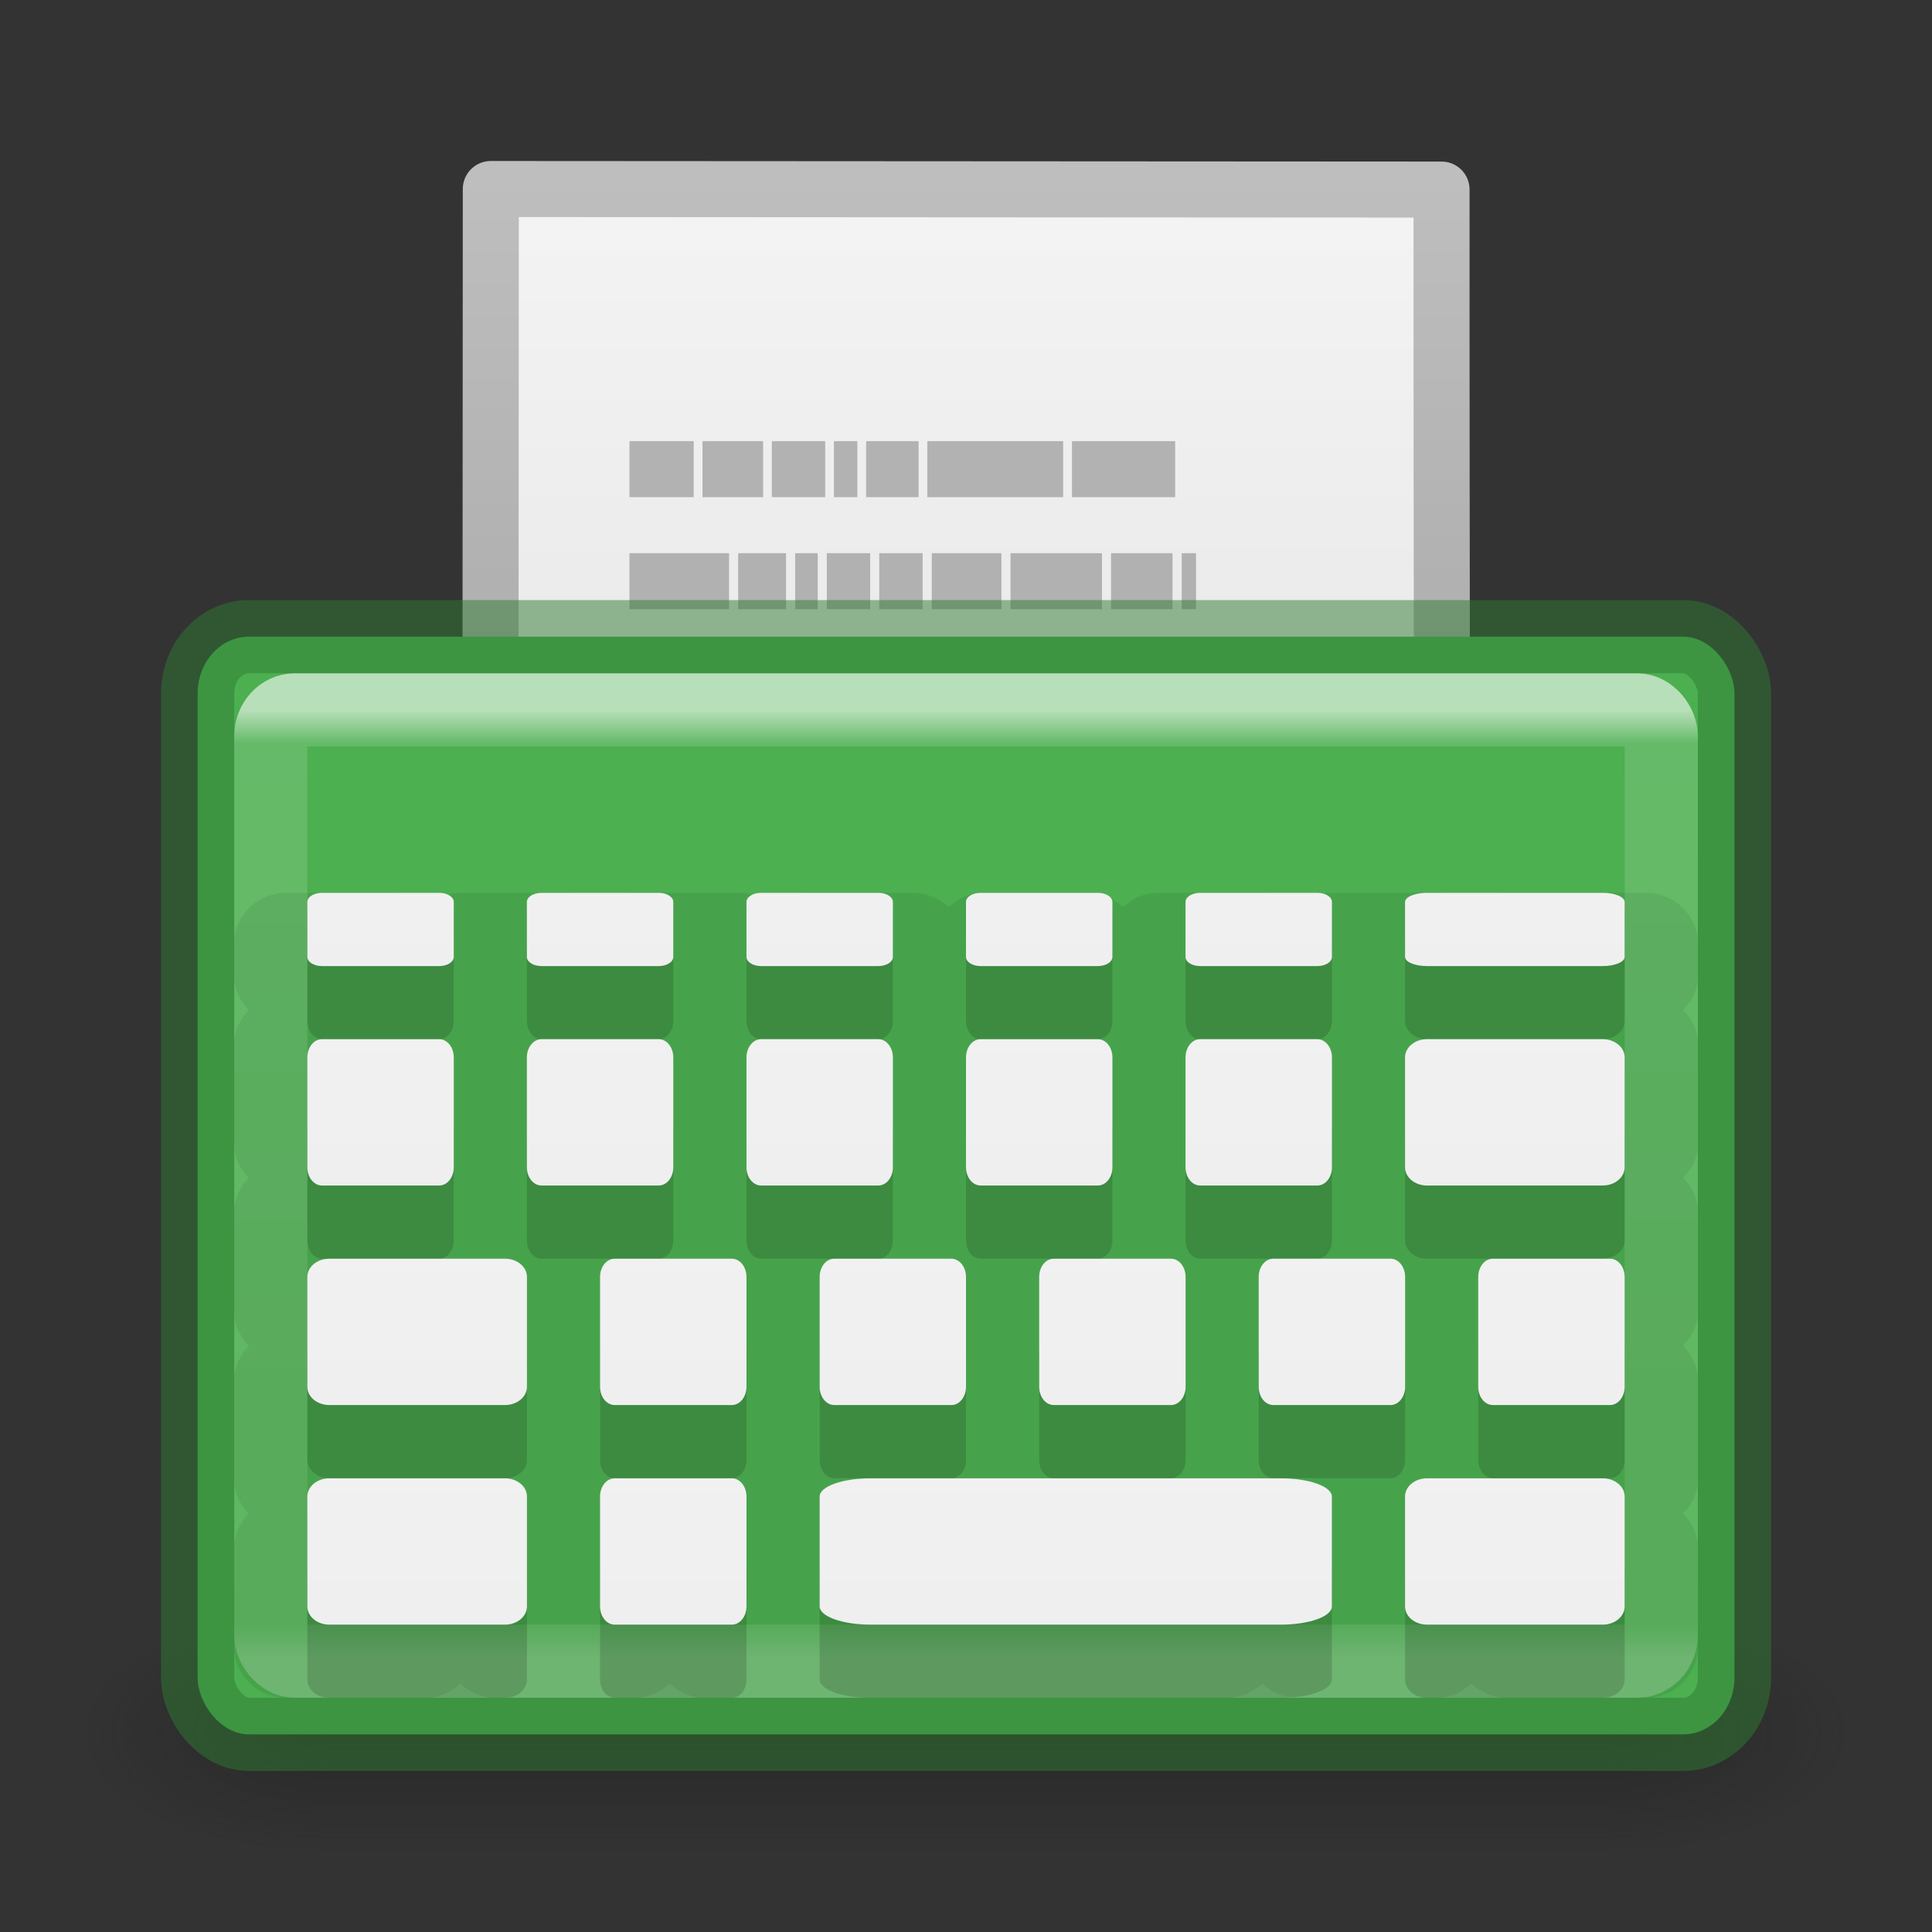 <?xml version="1.0" encoding="UTF-8" standalone="no"?>
<svg
   xmlns:dc="http://purl.org/dc/elements/1.1/"
   xmlns:cc="http://creativecommons.org/ns#"
   xmlns:rdf="http://www.w3.org/1999/02/22-rdf-syntax-ns#"
   xmlns:svg="http://www.w3.org/2000/svg"
   xmlns="http://www.w3.org/2000/svg"
   xmlns:xlink="http://www.w3.org/1999/xlink"
   xmlns:sodipodi="http://sodipodi.sourceforge.net/DTD/sodipodi-0.dtd"
   xmlns:inkscape="http://www.inkscape.org/namespaces/inkscape"
   version="1.1"
   width="24"
   height="24"
   id="svg7107"
   sodipodi:docname="com.github.manexim.typewriter.svg"
   inkscape:version="0.92.4 5da689c313, 2019-01-14">
  <rect width="100%" height="100%" fill="#333333" stroke="none"/>
  <sodipodi:namedview
     pagecolor="#ffffff"
     bordercolor="#666666"
     borderopacity="1"
     objecttolerance="10"
     gridtolerance="10"
     guidetolerance="10"
     inkscape:pageopacity="0"
     inkscape:pageshadow="2"
     inkscape:window-width="1920"
     inkscape:window-height="1167"
     id="namedview43"
     showgrid="true"
     showguides="false"
     inkscape:zoom="22.627417"
     inkscape:cx="22.556851"
     inkscape:cy="3.9686813"
     inkscape:window-x="1920"
     inkscape:window-y="0"
     inkscape:window-maximized="1"
     inkscape:current-layer="svg7107">
    <inkscape:grid
       type="xygrid"
       id="grid850"
       empspacing="4" />
    <inkscape:grid
       type="xygrid"
       id="grid852"
       empspacing="2"
       color="#ffef3f"
       opacity="0.275"
       empcolor="#ffef3f"
       empopacity="0.275"
       dotted="true"
       spacingy="0.5"
       spacingx="0.5" />
  </sodipodi:namedview>
  <defs
     id="defs7109">
    <linearGradient
       id="linearGradient870">
      <stop
         style="stop-color:#667885;stop-opacity:1"
         offset="0"
         id="stop866" />
      <stop
         style="stop-color:#485a6c;stop-opacity:1"
         offset="1"
         id="stop868" />
    </linearGradient>
    <linearGradient
       x1="24"
       y1="6.591"
       x2="24"
       y2="41.414"
       id="linearGradient5397"
       xlink:href="#linearGradient3924-64"
       gradientUnits="userSpaceOnUse"
       gradientTransform="matrix(0.459,0,0,0.459,0.974,0.972)" />
    <linearGradient
       id="linearGradient3924-64">
      <stop
         id="stop3926-3-6"
         style="stop-color:#ffffff;stop-opacity:1"
         offset="0" />
      <stop
         id="stop3928-0"
         style="stop-color:#ffffff;stop-opacity:0.235"
         offset="0" />
      <stop
         id="stop3930-3-59"
         style="stop-color:#ffffff;stop-opacity:0.157"
         offset="1" />
      <stop
         id="stop3932-0"
         style="stop-color:#ffffff;stop-opacity:0.392"
         offset="1" />
    </linearGradient>
    <linearGradient
       x1="227.204"
       y1="63.106"
       x2="227.204"
       y2="76.997"
       id="linearGradient5874-6"
       xlink:href="#linearGradient5803-0"
       gradientUnits="userSpaceOnUse"
       gradientTransform="translate(-214,-58)" />
    <linearGradient
       id="linearGradient5803-0">
      <stop
         id="stop5805-3"
         style="stop-color:#fff5ef;stop-opacity:1"
         offset="0" />
      <stop
         id="stop5807-4"
         style="stop-color:#fef8dd;stop-opacity:1"
         offset="1" />
    </linearGradient>
    <radialGradient
       cx="4.993"
       cy="43.5"
       r="2.5"
       fx="4.993"
       fy="43.5"
       id="radialGradient3082-6"
       xlink:href="#linearGradient3688-166-749-9"
       gradientUnits="userSpaceOnUse"
       gradientTransform="matrix(2.077,0,0,1.4,27.442,-17.4)" />
    <linearGradient
       id="linearGradient3688-166-749-9">
      <stop
         id="stop2883-2"
         style="stop-color:#181818;stop-opacity:1"
         offset="0" />
      <stop
         id="stop2885-2"
         style="stop-color:#181818;stop-opacity:0"
         offset="1" />
    </linearGradient>
    <radialGradient
       cx="4.993"
       cy="43.5"
       r="2.5"
       fx="4.993"
       fy="43.5"
       id="radialGradient3084-4"
       xlink:href="#linearGradient3688-464-309-7-6"
       gradientUnits="userSpaceOnUse"
       gradientTransform="matrix(2.077,0,0,1.4,-20.558,-104.4)" />
    <linearGradient
       id="linearGradient3688-464-309-7-6">
      <stop
         id="stop2889-75"
         style="stop-color:#181818;stop-opacity:1"
         offset="0" />
      <stop
         id="stop2891-4-9"
         style="stop-color:#181818;stop-opacity:0"
         offset="1" />
    </linearGradient>
    <linearGradient
       x1="25.058"
       y1="47.028"
       x2="25.058"
       y2="39.999"
       id="linearGradient3086-8"
       xlink:href="#linearGradient3702-501-757-1"
       gradientUnits="userSpaceOnUse"
       gradientTransform="matrix(0.987,0,0,1,0.312,0)" />
    <linearGradient
       id="linearGradient3702-501-757-1">
      <stop
         id="stop2895-2"
         style="stop-color:#181818;stop-opacity:0"
         offset="0" />
      <stop
         id="stop2897-89"
         style="stop-color:#181818;stop-opacity:1"
         offset="0.5" />
      <stop
         id="stop2899-36"
         style="stop-color:#181818;stop-opacity:0"
         offset="1" />
    </linearGradient>
    <linearGradient
       xlink:href="#linearGradient870"
       id="linearGradient872"
       x1="13.608"
       y1="2.546"
       x2="13.608"
       y2="21.532"
       gradientUnits="userSpaceOnUse" />
    <linearGradient
       xlink:href="#linearGradient5171"
       id="linearGradient5177"
       x1="-19"
       y1="20"
       x2="-19"
       y2="42"
       gradientUnits="userSpaceOnUse"
       gradientTransform="translate(98.621,-42)" />
    <linearGradient
       id="linearGradient5171">
      <stop
         style="stop-color:#f8f8f8;stop-opacity:1"
         offset="0"
         id="stop5173" />
      <stop
         style="stop-color:#efeff0;stop-opacity:1"
         offset="1"
         id="stop5175" />
    </linearGradient>
    <linearGradient
       xlink:href="#linearGradient3462"
       id="linearGradient4088"
       gradientUnits="userSpaceOnUse"
       gradientTransform="matrix(0.467,0,0,0.319,0.796,7.061)"
       x1="40.29"
       y1="5.525"
       x2="40.29"
       y2="42.438" />
    <linearGradient
       id="linearGradient3462">
      <stop
         id="stop3464"
         style="stop-color:#ffffff;stop-opacity:1"
         offset="0" />
      <stop
         id="stop3466"
         style="stop-color:#ffffff;stop-opacity:0.235"
         offset="0.035" />
      <stop
         id="stop3468"
         style="stop-color:#ffffff;stop-opacity:0.157"
         offset="0.964" />
      <stop
         id="stop3470"
         style="stop-color:#ffffff;stop-opacity:0.392"
         offset="1" />
    </linearGradient>
    <linearGradient
       xlink:href="#radialGradient4536"
       id="linearGradient4534"
       x1="24.726"
       y1="7.879"
       x2="24.726"
       y2="61.172"
       gradientUnits="userSpaceOnUse"
       gradientTransform="matrix(0.424,0,0,0.379,1.818,4.689)" />
    <radialGradient
       cx="23.896"
       cy="3.99"
       r="20.397"
       id="radialGradient4536"
       gradientUnits="userSpaceOnUse"
       gradientTransform="matrix(0,1.232,-1.626,0,18.487,-28.722)">
      <stop
         id="stop4538"
         style="stop-color:#ffffff;stop-opacity:1"
         offset="0" />
      <stop
         id="stop4540"
         style="stop-color:#dddddd;stop-opacity:1"
         offset="0.066" />
      <stop
         id="stop4542"
         style="stop-color:#abacae;stop-opacity:1"
         offset="0.661" />
      <stop
         id="stop4544"
         style="stop-color:#89898b;stop-opacity:1"
         offset="1" />
    </radialGradient>
    <linearGradient
       gradientTransform="matrix(0.084,0,0,0.012,-6.54,38.471)"
       gradientUnits="userSpaceOnUse"
       xlink:href="#linearGradient5048"
       id="linearGradient19619"
       y2="609.505"
       x2="302.857"
       y1="366.648"
       x1="302.857" />
    <linearGradient
       id="linearGradient5048">
      <stop
         offset="0"
         style="stop-color:#000000;stop-opacity:0"
         id="stop5050" />
      <stop
         offset="0.5"
         style="stop-color:#000000;stop-opacity:1"
         id="stop5056" />
      <stop
         offset="1"
         style="stop-color:#000000;stop-opacity:0"
         id="stop5052" />
    </linearGradient>
    <radialGradient
       gradientTransform="matrix(-0.029,0,0,0.012,21.027,38.471)"
       gradientUnits="userSpaceOnUse"
       xlink:href="#linearGradient5060"
       id="radialGradient19616"
       fy="486.648"
       fx="605.714"
       r="117.143"
       cy="486.648"
       cx="605.714" />
    <linearGradient
       id="linearGradient5060">
      <stop
         offset="0"
         style="stop-color:#000000;stop-opacity:1"
         id="stop5062" />
      <stop
         offset="1"
         style="stop-color:#000000;stop-opacity:0"
         id="stop5064" />
    </linearGradient>
    <radialGradient
       gradientTransform="matrix(0.029,0,0,0.012,26.973,38.471)"
       gradientUnits="userSpaceOnUse"
       xlink:href="#linearGradient5060"
       id="radialGradient19613"
       fy="486.648"
       fx="605.714"
       r="117.143"
       cy="486.648"
       cx="605.714" />
    <linearGradient
       y2="42"
       x2="-19"
       y1="20"
       x1="-19"
       gradientTransform="matrix(0.545,0,0,0.455,27.066,1.091)"
       gradientUnits="userSpaceOnUse"
       id="linearGradient4338"
       xlink:href="#linearGradient5171" />
    <linearGradient
       y2="42"
       x2="-19"
       y1="20"
       x1="-19"
       gradientTransform="matrix(0.545,0,0,0.455,27.066,-1.636)"
       gradientUnits="userSpaceOnUse"
       id="linearGradient4388"
       xlink:href="#linearGradient5171" />
    <linearGradient
       y2="42"
       x2="-19"
       y1="20"
       x1="-19"
       gradientTransform="matrix(1.273,0,0,0.455,64.426,1.091)"
       gradientUnits="userSpaceOnUse"
       id="linearGradient4400"
       xlink:href="#linearGradient5171" />
    <linearGradient
       y2="42"
       x2="-19"
       y1="20"
       x1="-19"
       gradientTransform="matrix(0.545,0,0,0.455,40.702,1.091)"
       gradientUnits="userSpaceOnUse"
       id="linearGradient4406"
       xlink:href="#linearGradient5171" />
    <linearGradient
       y2="42"
       x2="-19"
       y1="20"
       x1="-19"
       gradientTransform="matrix(0.364,0,0,0.455,19.317,-4.364)"
       gradientUnits="userSpaceOnUse"
       id="linearGradient4418"
       xlink:href="#linearGradient5171" />
    <linearGradient
       y2="42"
       x2="-19"
       y1="20"
       x1="-19"
       gradientTransform="matrix(0.364,0,0,0.455,22.953,-1.636)"
       gradientUnits="userSpaceOnUse"
       id="linearGradient4424"
       xlink:href="#linearGradient5171" />
    <linearGradient
       y2="42"
       x2="-19"
       y1="20"
       x1="-19"
       gradientTransform="matrix(0.364,0,0,0.455,28.407,-1.636)"
       gradientUnits="userSpaceOnUse"
       id="linearGradient4430"
       xlink:href="#linearGradient5171" />
    <linearGradient
       y2="42"
       x2="-19"
       y1="20"
       x1="-19"
       gradientTransform="matrix(0.364,0,0,0.455,25.68,-1.636)"
       gradientUnits="userSpaceOnUse"
       id="linearGradient4436"
       xlink:href="#linearGradient5171" />
    <linearGradient
       y2="42"
       x2="-19"
       y1="20"
       x1="-19"
       gradientTransform="matrix(0.364,0,0,0.455,27.498,-4.364)"
       gradientUnits="userSpaceOnUse"
       id="linearGradient4454"
       xlink:href="#linearGradient5171" />
    <linearGradient
       y2="42"
       x2="-19"
       y1="20"
       x1="-19"
       gradientTransform="matrix(0.364,0,0,0.227,19.317,2.455)"
       gradientUnits="userSpaceOnUse"
       id="linearGradient4466"
       xlink:href="#linearGradient5171" />
    <linearGradient
       y2="42"
       x2="-19"
       y1="20"
       x1="-19"
       gradientTransform="matrix(0.364,0,0,0.227,24.771,2.455)"
       gradientUnits="userSpaceOnUse"
       id="linearGradient4472"
       xlink:href="#linearGradient5171" />
    <linearGradient
       y2="42"
       x2="-19"
       y1="20"
       x1="-19"
       gradientTransform="matrix(0.364,0,0,0.227,30.226,2.455)"
       gradientUnits="userSpaceOnUse"
       id="linearGradient4478"
       xlink:href="#linearGradient5171" />
    <linearGradient
       y2="42"
       x2="-19"
       y1="20"
       x1="-19"
       gradientTransform="matrix(0.364,0,0,0.227,22.044,2.455)"
       gradientUnits="userSpaceOnUse"
       id="linearGradient4484"
       xlink:href="#linearGradient5171" />
    <linearGradient
       y2="42"
       x2="-19"
       y1="20"
       x1="-19"
       gradientTransform="matrix(0.364,0,0,0.227,27.498,2.455)"
       gradientUnits="userSpaceOnUse"
       id="linearGradient4490"
       xlink:href="#linearGradient5171" />
    <linearGradient
       y2="42"
       x2="-19"
       y1="20"
       x1="-19"
       gradientTransform="matrix(0.545,0,0,0.227,40.702,2.455)"
       gradientUnits="userSpaceOnUse"
       id="linearGradient4496"
       xlink:href="#linearGradient5171" />
    <linearGradient
       y2="42"
       x2="-19"
       y1="20"
       x1="-19"
       gradientTransform="matrix(0.364,0,0,0.455,24.771,-4.364)"
       gradientUnits="userSpaceOnUse"
       id="linearGradient4502"
       xlink:href="#linearGradient5171" />
    <linearGradient
       y2="42"
       x2="-19"
       y1="20"
       x1="-19"
       gradientTransform="matrix(0.364,0,0,0.455,22.044,-4.364)"
       gradientUnits="userSpaceOnUse"
       id="linearGradient4508"
       xlink:href="#linearGradient5171" />
    <linearGradient
       y2="42"
       x2="-19"
       y1="20"
       x1="-19"
       gradientTransform="matrix(0.364,0,0,0.455,30.226,-4.364)"
       gradientUnits="userSpaceOnUse"
       id="linearGradient4520"
       xlink:href="#linearGradient5171" />
    <linearGradient
       y2="42"
       x2="-19"
       y1="20"
       x1="-19"
       gradientTransform="matrix(0.364,0,0,0.455,22.953,1.091)"
       gradientUnits="userSpaceOnUse"
       id="linearGradient4243"
       xlink:href="#linearGradient5171" />
    <linearGradient
       y2="42"
       x2="-19"
       y1="20"
       x1="-19"
       gradientTransform="matrix(0.364,0,0,0.455,31.135,-1.636)"
       gradientUnits="userSpaceOnUse"
       id="linearGradient4253"
       xlink:href="#linearGradient5171" />
    <linearGradient
       y2="42"
       x2="-19"
       y1="20"
       x1="-19"
       gradientTransform="matrix(0.364,0,0,0.455,33.862,-1.636)"
       gradientUnits="userSpaceOnUse"
       id="linearGradient4255"
       xlink:href="#linearGradient5171" />
    <linearGradient
       y2="42"
       x2="-19"
       y1="20"
       x1="-19"
       gradientTransform="matrix(0.545,0,0,0.455,40.702,-4.364)"
       gradientUnits="userSpaceOnUse"
       id="linearGradient4261"
       xlink:href="#linearGradient5171" />
    <radialGradient
       gradientTransform="matrix(-2.774,0,0,1.97,112.762,-872.885)"
       gradientUnits="userSpaceOnUse"
       xlink:href="#linearGradient5060"
       id="radialGradient4536-3"
       fy="486.648"
       fx="605.714"
       r="117.143"
       cy="486.648"
       cx="605.714" />
    <radialGradient
       gradientTransform="matrix(2.774,0,0,1.97,-1891.633,-872.885)"
       gradientUnits="userSpaceOnUse"
       xlink:href="#linearGradient5060"
       id="radialGradient4534"
       fy="486.648"
       fx="605.714"
       r="117.143"
       cy="486.648"
       cx="605.714" />
    <linearGradient
       gradientTransform="matrix(2.774,0,0,1.97,-1892.179,-872.885)"
       gradientUnits="userSpaceOnUse"
       xlink:href="#linearGradient5048"
       id="linearGradient4532"
       y2="609.505"
       x2="302.857"
       y1="366.648"
       x1="302.857" />
    <linearGradient
       id="linearGradient3104">
      <stop
         offset="0"
         style="stop-color:#969696;stop-opacity:1"
         id="stop3106" />
      <stop
         offset="1"
         style="stop-color:#bebebe;stop-opacity:1"
         id="stop3108" />
    </linearGradient>
    <linearGradient
       gradientTransform="matrix(0.486,0,0,0.49,0.343,0.722)"
       gradientUnits="userSpaceOnUse"
       xlink:href="#linearGradient3104"
       id="linearGradient4196"
       y2="-1.004"
       x2="11.536"
       y1="44.952"
       x1="11.536" />
    <linearGradient
       id="linearGradient3600">
      <stop
         offset="0"
         style="stop-color:#f4f4f4;stop-opacity:1"
         id="stop3602" />
      <stop
         offset="1"
         style="stop-color:#dbdbdb;stop-opacity:1"
         id="stop3604" />
    </linearGradient>
    <linearGradient
       gradientTransform="matrix(0.219,1.3312651e-4,-1.3318587e-4,0.219,23.078,-2.727)"
       gradientUnits="userSpaceOnUse"
       xlink:href="#linearGradient3600"
       id="linearGradient4194"
       y2="114.535"
       x2="-60.908"
       y1="13.668"
       x1="-60.97" />
    <linearGradient
       id="linearGradient3191-577">
      <stop
         offset="0"
         style="stop-color:#dbce48;stop-opacity:1"
         id="stop2613" />
      <stop
         offset="1"
         style="stop-color:#c5b625;stop-opacity:1"
         id="stop2615" />
    </linearGradient>
    <linearGradient
       gradientTransform="matrix(0.376,0.036,0.037,0.375,-2.218,-1.133)"
       gradientUnits="userSpaceOnUse"
       xlink:href="#linearGradient3191-577"
       id="linearGradient3857"
       y2="41.392"
       x2="9.522"
       y1="37.372"
       x1="5.518" />
    <linearGradient
       id="linearGradient3290-678">
      <stop
         offset="0"
         style="stop-color:#ece5a5;stop-opacity:1"
         id="stop2607" />
      <stop
         offset="1"
         style="stop-color:#fcfbf2;stop-opacity:1"
         id="stop2609" />
    </linearGradient>
    <linearGradient
       gradientTransform="matrix(0.404,-0.406,0.607,0.602,-17.637,0.462)"
       gradientUnits="userSpaceOnUse"
       xlink:href="#linearGradient3290-678"
       id="linearGradient3855"
       y2="26.03"
       x2="9"
       y1="29.057"
       x1="9" />
    <linearGradient
       id="linearGradient3223-699">
      <stop
         offset="0"
         style="stop-color:#b1b1b1;stop-opacity:1"
         id="stop2599" />
      <stop
         offset="0.5"
         style="stop-color:#ffffff;stop-opacity:1"
         id="stop2601" />
      <stop
         offset="1"
         style="stop-color:#8f8f8f;stop-opacity:1"
         id="stop2603" />
    </linearGradient>
    <linearGradient
       gradientTransform="matrix(0.404,-0.406,0.607,0.602,-17.177,-2.1969969e-4)"
       gradientUnits="userSpaceOnUse"
       xlink:href="#linearGradient3223-699"
       id="linearGradient3853"
       y2="30"
       x2="30.038"
       y1="24.99"
       x1="30.038" />
    <linearGradient
       id="linearGradient3240-907">
      <stop
         offset="0"
         style="stop-color:#565656;stop-opacity:1"
         id="stop2591" />
      <stop
         offset="0.5"
         style="stop-color:#9a9a9a;stop-opacity:1"
         id="stop2593" />
      <stop
         offset="1"
         style="stop-color:#545454;stop-opacity:1"
         id="stop2595" />
    </linearGradient>
    <linearGradient
       gradientTransform="matrix(0.404,-0.406,0.607,0.602,-17.062,-0.116)"
       gradientUnits="userSpaceOnUse"
       xlink:href="#linearGradient3240-907"
       id="linearGradient3851"
       y2="30"
       x2="30.038"
       y1="24.99"
       x1="30.038" />
    <linearGradient
       gradientTransform="matrix(0.404,-0.406,0.607,0.602,-17.581,0.405)"
       gradientUnits="userSpaceOnUse"
       xlink:href="#linearGradient3223-699"
       id="linearGradient3849"
       y2="30"
       x2="30.038"
       y1="24.99"
       x1="30.038" />
    <linearGradient
       gradientTransform="matrix(0.404,-0.406,0.607,0.602,-17.466,0.289)"
       gradientUnits="userSpaceOnUse"
       xlink:href="#linearGradient3240-907"
       id="linearGradient3847"
       y2="30"
       x2="30.038"
       y1="24.99"
       x1="30.038" />
    <linearGradient
       gradientTransform="matrix(0.404,-0.406,0.607,0.602,-17.983,0.809)"
       gradientUnits="userSpaceOnUse"
       xlink:href="#linearGradient3223-699"
       id="linearGradient3845"
       y2="30"
       x2="30.038"
       y1="24.99"
       x1="30.038" />
    <linearGradient
       gradientTransform="matrix(0.404,-0.406,0.607,0.602,-17.868,0.693)"
       gradientUnits="userSpaceOnUse"
       xlink:href="#linearGradient3240-907"
       id="linearGradient3843"
       y2="30"
       x2="30.038"
       y1="24.99"
       x1="30.038" />
    <linearGradient
       id="linearGradient3155-40">
      <stop
         offset="0"
         style="stop-color:#181818;stop-opacity:1"
         id="stop2541" />
      <stop
         offset="0.135"
         style="stop-color:#dbdbdb;stop-opacity:1"
         id="stop2543" />
      <stop
         offset="0.202"
         style="stop-color:#a4a4a4;stop-opacity:1"
         id="stop2545" />
      <stop
         offset="0.27"
         style="stop-color:#ffffff;stop-opacity:1"
         id="stop2547" />
      <stop
         offset="0.447"
         style="stop-color:#8d8d8d;stop-opacity:1"
         id="stop2549" />
      <stop
         offset="0.571"
         style="stop-color:#959595;stop-opacity:1"
         id="stop2551" />
      <stop
         offset="0.72"
         style="stop-color:#cecece;stop-opacity:1"
         id="stop2553" />
      <stop
         offset="1"
         style="stop-color:#181818;stop-opacity:1"
         id="stop2555" />
    </linearGradient>
    <linearGradient
       spreadMethod="pad"
       gradientTransform="matrix(0.416,-0.417,0.519,0.515,-15.747,2.65)"
       gradientUnits="userSpaceOnUse"
       xlink:href="#linearGradient3155-40"
       id="linearGradient3841"
       y2="31.211"
       x2="23.576"
       y1="25.357"
       x1="23.576" />
  </defs>
  <g
     transform="matrix(0.579,0,0,0.429,-1.895,2.857)"
     id="g3712-8"
     style="opacity:0.4">
    <rect
       width="5.182"
       height="7"
       x="37.818"
       y="40"
       id="rect2801-6"
       style="fill:url(#radialGradient3082-6);fill-opacity:1;stroke:none;stroke-width:1" />
    <rect
       width="5.182"
       height="7"
       x="-10.182"
       y="-47"
       transform="scale(-1)"
       id="rect3696-20"
       style="fill:url(#radialGradient3084-4);fill-opacity:1;stroke:none;stroke-width:1" />
    <rect
       width="27.636"
       height="7"
       x="10.182"
       y="40"
       id="rect3700-5"
       style="fill:url(#linearGradient3086-8);fill-opacity:1;stroke:none;stroke-width:1" />
  </g>
  <g
     id="layer1"
     transform="matrix(0.696,0,0,0.696,3.652,2)">
    <g
       id="g645">
      <path
         inkscape:connector-curvature="0"
         d="m 3.513,0.5 c 4.139,0.003 12.829,0.008 16.969,0.01 -0.004,6.049 0.021,15.962 0.018,21.99 -5.667,-0.003 -11.333,-0.007 -17,-0.01 0.004,-7.33 0.009,-14.66 0.013,-21.99 z"
         id="path2855"
         style="display:inline;fill:url(#linearGradient4194);fill-opacity:1;stroke:url(#linearGradient4196);stroke-width:1;stroke-linecap:round;stroke-linejoin:round;stroke-miterlimit:4;stroke-dasharray:none;stroke-opacity:1" />
      <g
         transform="matrix(1.02,0,0,1,32.167,7.773)"
         id="g4198"
         style="fill:#999999">
        <path
           inkscape:connector-curvature="0"
           d="m -25.666,-2.773 h 1.124 v 1 h -1.124 z"
           id="path6035"
           style="display:inline;opacity:0.7;fill:#999999;fill-opacity:1;stroke:none" />
        <path
           inkscape:connector-curvature="0"
           d="m -24.388,-2.773 h 1.061 v 1 h -1.061 z"
           id="path6033"
           style="display:inline;opacity:0.7;fill:#999999;fill-opacity:1;stroke:none" />
        <path
           inkscape:connector-curvature="0"
           d="m -23.175,-2.773 h 0.934 v 1 h -0.934 z"
           id="path6031"
           style="display:inline;opacity:0.7;fill:#999999;fill-opacity:1;stroke:none" />
        <path
           inkscape:connector-curvature="0"
           d="m -22.088,-2.773 h 0.41 v 1 h -0.41 z"
           id="path6029"
           style="display:inline;opacity:0.7;fill:#999999;fill-opacity:1;stroke:none" />
        <path
           inkscape:connector-curvature="0"
           d="m -21.525,-2.773 h 0.918 v 1 h -0.918 z"
           id="path6027"
           style="display:inline;opacity:0.7;fill:#999999;fill-opacity:1;stroke:none" />
        <path
           inkscape:connector-curvature="0"
           d="m -20.454,-2.773 h 2.377 v 1 h -2.377 z"
           id="path6025"
           style="display:inline;opacity:0.7;fill:#999999;fill-opacity:1;stroke:none" />
        <path
           inkscape:connector-curvature="0"
           d="m -17.923,-2.773 h 1.806 v 1 h -1.806 z"
           id="path6023"
           style="display:inline;opacity:0.7;fill:#999999;fill-opacity:1;stroke:none" />
        <path
           inkscape:connector-curvature="0"
           d="m -25.666,3.227 h 1.124 v 1 h -1.124 z"
           id="path6017"
           style="display:inline;opacity:0.7;fill:#999999;fill-opacity:1;stroke:none" />
        <path
           inkscape:connector-curvature="0"
           d="m -24.388,3.227 h 1.061 v 1 h -1.061 z"
           id="path6015"
           style="display:inline;opacity:0.7;fill:#999999;fill-opacity:1;stroke:none" />
        <path
           inkscape:connector-curvature="0"
           d="m -23.175,3.227 h 0.934 v 1 h -0.934 z"
           id="path6013"
           style="display:inline;opacity:0.7;fill:#999999;fill-opacity:1;stroke:none" />
        <path
           inkscape:connector-curvature="0"
           d="m -22.088,3.227 h 0.41 v 1 h -0.41 z"
           id="path6011"
           style="display:inline;opacity:0.7;fill:#999999;fill-opacity:1;stroke:none" />
        <path
           inkscape:connector-curvature="0"
           d="m -21.525,3.227 h 0.918 v 1 h -0.918 z"
           id="path6009"
           style="display:inline;opacity:0.7;fill:#999999;fill-opacity:1;stroke:none" />
        <path
           inkscape:connector-curvature="0"
           d="m -20.454,3.227 h 2.377 v 1 h -2.377 z"
           id="path6007"
           style="display:inline;opacity:0.7;fill:#999999;fill-opacity:1;stroke:none" />
        <path
           inkscape:connector-curvature="0"
           d="m -17.923,3.227 h 1.806 v 1 h -1.806 z"
           id="path6005"
           style="display:inline;opacity:0.7;fill:#999999;fill-opacity:1;stroke:none" />
        <path
           inkscape:connector-curvature="0"
           d="m -15.964,3.227 h 0.553 v 1 h -0.553 z"
           id="path6003"
           style="display:inline;opacity:0.7;fill:#999999;fill-opacity:1;stroke:none" />
        <path
           inkscape:connector-curvature="0"
           d="m -15.258,3.227 h 1.092 v 1 h -1.092 z"
           id="path6001"
           style="display:inline;opacity:0.7;fill:#999999;fill-opacity:1;stroke:none" />
        <path
           inkscape:connector-curvature="0"
           d="m -25.666,-0.773 h 1.743 v 1 h -1.743 z"
           id="path5999"
           style="display:inline;opacity:0.7;fill:#999999;fill-opacity:1;stroke:none" />
        <path
           inkscape:connector-curvature="0"
           d="m -23.764,-0.773 h 0.838 v 1 h -0.838 z"
           id="path5997"
           style="display:inline;opacity:0.7;fill:#999999;fill-opacity:1;stroke:none" />
        <path
           inkscape:connector-curvature="0"
           d="m -22.766,-0.773 h 0.394 v 1 h -0.394 z"
           id="path5995"
           style="display:inline;opacity:0.7;fill:#999999;fill-opacity:1;stroke:none" />
        <path
           inkscape:connector-curvature="0"
           d="m -22.213,-0.773 h 0.759 v 1 h -0.759 z"
           id="path5993"
           style="display:inline;opacity:0.7;fill:#999999;fill-opacity:1;stroke:none" />
        <path
           inkscape:connector-curvature="0"
           d="m -21.295,-0.773 h 0.759 v 1 h -0.759 z"
           id="path5991"
           style="display:inline;opacity:0.7;fill:#999999;fill-opacity:1;stroke:none" />
        <path
           inkscape:connector-curvature="0"
           d="m -20.376,-0.773 h 1.219 v 1 h -1.219 z"
           id="path5989"
           style="display:inline;opacity:0.7;fill:#999999;fill-opacity:1;stroke:none" />
        <path
           inkscape:connector-curvature="0"
           d="m -18.998,-0.773 h 1.6 v 1 h -1.6 z"
           id="path5987"
           style="display:inline;opacity:0.7;fill:#999999;fill-opacity:1;stroke:none" />
        <path
           inkscape:connector-curvature="0"
           d="m -17.239,-0.773 h 1.076 v 1 h -1.076 z"
           id="path5985"
           style="display:inline;opacity:0.7;fill:#999999;fill-opacity:1;stroke:none" />
        <path
           inkscape:connector-curvature="0"
           d="m -16.003,-0.773 h 0.251 v 1 h -0.251 z"
           id="path5983"
           style="display:inline;opacity:0.7;fill:#999999;fill-opacity:1;stroke:none" />
        <path
           inkscape:connector-curvature="0"
           d="m -25.666,1.227 h 1.997 v 1 h -1.997 z"
           id="path5981"
           style="display:inline;opacity:0.7;fill:#999999;fill-opacity:1;stroke:none" />
        <path
           inkscape:connector-curvature="0"
           d="m -23.512,1.227 h 2.139 v 1 h -2.139 z"
           id="path5979"
           style="display:inline;opacity:0.7;fill:#999999;fill-opacity:1;stroke:none" />
        <path
           inkscape:connector-curvature="0"
           d="m -21.216,1.227 h 0.854 v 1 h -0.854 z"
           id="path5977"
           style="display:inline;opacity:0.7;fill:#999999;fill-opacity:1;stroke:none" />
        <path
           inkscape:connector-curvature="0"
           d="m -20.205,1.227 h 2.013 v 1 h -2.013 z"
           id="path5975"
           style="display:inline;opacity:0.7;fill:#999999;fill-opacity:1;stroke:none" />
        <path
           inkscape:connector-curvature="0"
           d="m -16.502,1.227 h 0.537 v 1 h -0.537 z"
           id="path5973"
           style="display:inline;opacity:0.7;fill:#999999;fill-opacity:1;stroke:none" />
        <path
           inkscape:connector-curvature="0"
           d="m -18.036,1.227 h 1.378 v 1 h -1.378 z"
           id="path5971"
           style="display:inline;opacity:0.7;fill:#999999;fill-opacity:1;stroke:none" />
        <path
           inkscape:connector-curvature="0"
           d="m -15.808,1.227 h 0.315 v 1 h -0.315 z"
           id="path5969"
           style="display:inline;opacity:0.7;fill:#999999;fill-opacity:1;stroke:none" />
        <path
           inkscape:connector-curvature="0"
           d="m -15.337,1.227 h 0.854 v 1 h -0.854 z"
           id="path5967"
           style="display:inline;opacity:0.7;fill:#999999;fill-opacity:1;stroke:none" />
        <path
           inkscape:connector-curvature="0"
           d="m -25.666,9.227 h 1.997 v 1 h -1.997 z"
           id="path5965"
           style="display:inline;opacity:0.7;fill:#999999;fill-opacity:1;stroke:none" />
        <path
           inkscape:connector-curvature="0"
           d="m -23.512,9.227 h 2.139 v 1 h -2.139 z"
           id="path5963"
           style="display:inline;opacity:0.7;fill:#999999;fill-opacity:1;stroke:none" />
        <path
           inkscape:connector-curvature="0"
           d="m -21.216,9.227 h 0.854 v 1 h -0.854 z"
           id="path5961"
           style="display:inline;opacity:0.7;fill:#999999;fill-opacity:1;stroke:none" />
        <path
           inkscape:connector-curvature="0"
           d="m -20.205,9.227 h 2.013 v 1 h -2.013 z"
           id="path5959"
           style="display:inline;opacity:0.7;fill:#999999;fill-opacity:1;stroke:none" />
        <path
           inkscape:connector-curvature="0"
           d="m -16.502,9.227 h 0.537 v 1 h -0.537 z"
           id="path5957"
           style="display:inline;opacity:0.7;fill:#999999;fill-opacity:1;stroke:none" />
        <path
           inkscape:connector-curvature="0"
           d="m -18.036,9.227 h 1.378 v 1 h -1.378 z"
           id="path5955"
           style="display:inline;opacity:0.7;fill:#999999;fill-opacity:1;stroke:none" />
        <path
           inkscape:connector-curvature="0"
           d="m -15.808,9.227 h 0.315 v 1 h -0.315 z"
           id="path5953"
           style="display:inline;opacity:0.7;fill:#999999;fill-opacity:1;stroke:none" />
        <path
           inkscape:connector-curvature="0"
           d="m -15.337,9.227 h 0.854 v 1 h -0.854 z"
           id="path5951"
           style="display:inline;opacity:0.7;fill:#999999;fill-opacity:1;stroke:none" />
        <path
           inkscape:connector-curvature="0"
           d="m -25.666,5.227 h 1.441 v 1 h -1.441 z"
           id="path5949"
           style="display:inline;opacity:0.7;fill:#999999;fill-opacity:1;stroke:none" />
        <path
           inkscape:connector-curvature="0"
           d="m -24.071,5.227 h 2.393 v 1 h -2.393 z"
           id="path5947"
           style="display:inline;opacity:0.7;fill:#999999;fill-opacity:1;stroke:none" />
        <path
           inkscape:connector-curvature="0"
           d="m -21.525,5.227 h 1.156 v 1 h -1.156 z"
           id="path5945"
           style="display:inline;opacity:0.7;fill:#999999;fill-opacity:1;stroke:none" />
        <path
           inkscape:connector-curvature="0"
           d="m -18.986,5.227 h 0.918 v 1 h -0.918 z"
           id="path5943"
           style="display:inline;opacity:0.7;fill:#999999;fill-opacity:1;stroke:none" />
        <path
           inkscape:connector-curvature="0"
           d="m -17.915,5.227 h 1.473 v 1 h -1.473 z"
           id="path5941"
           style="display:inline;opacity:0.7;fill:#999999;fill-opacity:1;stroke:none" />
        <path
           inkscape:connector-curvature="0"
           d="m -16.289,5.227 h 2.393 v 1 h -2.393 z"
           id="path5939"
           style="display:inline;opacity:0.7;fill:#999999;fill-opacity:1;stroke:none" />
        <path
           inkscape:connector-curvature="0"
           d="m -20.216,5.227 h 1.076 v 1 h -1.076 z"
           id="path5937"
           style="display:inline;opacity:0.7;fill:#999999;fill-opacity:1;stroke:none" />
        <path
           inkscape:connector-curvature="0"
           d="m -25.666,7.227 h 1.806 v 1 h -1.806 z"
           id="path5935"
           style="display:inline;opacity:0.7;fill:#999999;fill-opacity:1;stroke:none" />
        <path
           inkscape:connector-curvature="0"
           d="m -23.71,7.227 h 0.569 v 1 h -0.569 z"
           id="path5933"
           style="display:inline;opacity:0.7;fill:#999999;fill-opacity:1;stroke:none" />
        <path
           inkscape:connector-curvature="0"
           d="m -22.992,7.227 h 1.299 v 1 h -1.299 z"
           id="path5931"
           style="display:inline;opacity:0.7;fill:#999999;fill-opacity:1;stroke:none" />
        <path
           inkscape:connector-curvature="0"
           d="m -21.544,7.227 h 0.886 v 1 h -0.886 z"
           id="path5929"
           style="display:inline;opacity:0.7;fill:#999999;fill-opacity:1;stroke:none" />
        <path
           inkscape:connector-curvature="0"
           d="m -20.509,7.227 h 0.886 v 1 h -0.886 z"
           id="path5927"
           style="display:inline;opacity:0.7;fill:#999999;fill-opacity:1;stroke:none" />
        <path
           inkscape:connector-curvature="0"
           d="m -19.474,7.227 h 1.283 v 1 h -1.283 z"
           id="path5925"
           style="display:inline;opacity:0.7;fill:#999999;fill-opacity:1;stroke:none" />
        <path
           inkscape:connector-curvature="0"
           d="m -18.042,7.227 h 0.267 v 1 h -0.267 z"
           id="path5923"
           style="display:inline;opacity:0.7;fill:#999999;fill-opacity:1;stroke:none" />
        <path
           inkscape:connector-curvature="0"
           d="m -17.626,7.227 h 1.664 v 1 h -1.664 z"
           id="path5921"
           style="display:inline;opacity:0.7;fill:#999999;fill-opacity:1;stroke:none" />
        <path
           inkscape:connector-curvature="0"
           d="m -15.813,7.227 h 0.886 v 1 h -0.886 z"
           id="path5919"
           style="display:inline;opacity:0.7;fill:#999999;fill-opacity:1;stroke:none" />
        <path
           inkscape:connector-curvature="0"
           d="m -25.666,11.227 h 0.727 v 1 h -0.727 z"
           id="path5917"
           style="display:inline;opacity:0.7;fill:#999999;fill-opacity:1;stroke:none" />
        <path
           inkscape:connector-curvature="0"
           d="m -24.75,11.227 h 2.647 v 1 h -2.647 z"
           id="path5915"
           style="display:inline;opacity:0.7;fill:#999999;fill-opacity:1;stroke:none" />
        <path
           inkscape:connector-curvature="0"
           d="m -18.374,11.227 h -0.727 v 1 h 0.727 z"
           id="path6838"
           style="display:inline;opacity:0.7;fill:#999999;fill-opacity:1;stroke:none" />
        <path
           inkscape:connector-curvature="0"
           d="m -19.29,11.227 h -2.647 v 1 h 2.647 z"
           id="path6840"
           style="display:inline;opacity:0.7;fill:#999999;fill-opacity:1;stroke:none" />
      </g>
    </g>
  </g>
  <g
     id="g1195">
    <rect
       style="color:#000000;display:inline;overflow:visible;visibility:visible;opacity:1;fill:#4caf50;fill-opacity:1;fill-rule:nonzero;stroke:none;stroke-width:0.909;marker:none;enable-background:accumulate"
       id="rect5505-21-3-8-5-2"
       y="7.909"
       x="2.455"
       ry="0.705"
       rx="0.636"
       height="13.636"
       width="19.091" />
    <rect
       style="opacity:0.6;fill:none;stroke:url(#linearGradient4088);stroke-width:0.909;stroke-linecap:round;stroke-linejoin:round;stroke-miterlimit:4;stroke-dasharray:none;stroke-dashoffset:0;stroke-opacity:1"
       id="rect6741-5-0-2-3"
       y="8.818"
       x="3.364"
       ry="0.328"
       rx="0.301"
       height="11.818"
       width="17.273" />
    <rect
       style="color:#000000;clip-rule:nonzero;display:inline;overflow:visible;visibility:visible;opacity:0.5;isolation:auto;mix-blend-mode:normal;color-interpolation:sRGB;color-interpolation-filters:linearRGB;solid-color:#000000;solid-opacity:1;fill:none;fill-opacity:1;fill-rule:nonzero;stroke:#2e7d32;stroke-width:0.909;stroke-linecap:butt;stroke-linejoin:miter;stroke-miterlimit:4;stroke-dasharray:none;stroke-dashoffset:0;stroke-opacity:1;marker:none;color-rendering:auto;image-rendering:auto;shape-rendering:auto;text-rendering:auto;enable-background:accumulate"
       id="rect5505-21-3-8-9-1-1"
       y="7.909"
       x="2.455"
       ry="0.705"
       rx="0.636"
       height="13.636"
       width="19.091" />
    <path
       id="path5222"
       d="m 3.555,11.091 c -0.351,0 -0.646,0.284 -0.646,0.622 v 0.417 c 0,0.161 0.074,0.305 0.182,0.417 -0.108,0.112 -0.182,0.256 -0.182,0.417 v 1.251 c 0,0.161 0.074,0.305 0.182,0.417 -0.108,0.112 -0.182,0.256 -0.182,0.417 v 1.251 c 0,0.161 0.074,0.305 0.182,0.417 -0.108,0.112 -0.182,0.256 -0.182,0.417 v 1.251 c 0,0.161 0.074,0.305 0.182,0.417 -0.108,0.112 -0.182,0.256 -0.182,0.417 v 1.251 c 0,0.338 0.295,0.622 0.646,0.622 h 1.732 c 0.167,0 0.317,-0.071 0.433,-0.175 0.116,0.104 0.266,0.175 0.433,0.175 h 1.732 c 0.167,0 0.317,-0.071 0.433,-0.175 0.116,0.104 0.266,0.175 0.433,0.175 h 6.496 c 0.167,0 0.317,-0.071 0.433,-0.175 0.116,0.104 0.266,0.175 0.433,0.175 h 1.732 c 0.167,0 0.317,-0.071 0.433,-0.175 0.116,0.104 0.266,0.175 0.433,0.175 H 20.445 c 0.351,0 0.646,-0.284 0.646,-0.622 v -1.251 c 0,-0.161 -0.074,-0.305 -0.182,-0.417 0.108,-0.112 0.182,-0.256 0.182,-0.417 v -1.251 c 0,-0.161 -0.074,-0.305 -0.182,-0.417 0.108,-0.112 0.182,-0.256 0.182,-0.417 V 15.049 c 0,-0.161 -0.074,-0.305 -0.182,-0.417 0.108,-0.112 0.182,-0.256 0.182,-0.417 v -1.251 c 0,-0.161 -0.074,-0.305 -0.182,-0.417 0.108,-0.112 0.182,-0.256 0.182,-0.417 v -0.417 c 0,-0.338 -0.295,-0.622 -0.646,-0.622 h -1.732 c -0.167,0 -0.317,0.071 -0.433,0.175 -0.116,-0.104 -0.266,-0.175 -0.433,-0.175 h -1.299 c -0.167,0 -0.317,0.071 -0.433,0.175 -0.116,-0.104 -0.266,-0.175 -0.433,-0.175 h -1.299 c -0.167,0 -0.317,0.071 -0.433,0.175 -0.116,-0.104 -0.266,-0.175 -0.433,-0.175 h -1.299 c -0.167,0 -0.317,0.071 -0.433,0.175 -0.116,-0.104 -0.266,-0.175 -0.433,-0.175 h -1.299 c -0.167,0 -0.317,0.071 -0.433,0.175 C 9.502,11.162 9.352,11.091 9.185,11.091 H 7.886 c -0.167,0 -0.317,0.071 -0.433,0.175 -0.116,-0.104 -0.266,-0.175 -0.433,-0.175 H 5.721 c -0.167,0 -0.317,0.071 -0.433,0.175 C 5.171,11.162 5.021,11.091 4.854,11.091 Z"
       style="color:#000000;clip-rule:nonzero;display:inline;overflow:visible;visibility:visible;opacity:0.07;isolation:auto;mix-blend-mode:normal;color-interpolation:sRGB;color-interpolation-filters:linearRGB;solid-color:#000000;solid-opacity:1;fill:#000000;fill-opacity:1;fill-rule:nonzero;stroke:none;stroke-width:0.909;stroke-linecap:butt;stroke-linejoin:miter;stroke-miterlimit:4;stroke-dasharray:none;stroke-dashoffset:0;stroke-opacity:1;marker:none;color-rendering:auto;image-rendering:auto;shape-rendering:auto;text-rendering:auto;enable-background:accumulate"
       inkscape:connector-curvature="0" />
    <path
       id="path4188"
       d="m 4.091,19.273 c -0.151,0 -0.273,0.101 -0.273,0.227 v 1.364 c 0,0.126 0.122,0.227 0.273,0.227 h 2.182 c 0.151,0 0.273,-0.101 0.273,-0.227 v -1.364 c 0,-0.126 -0.122,-0.227 -0.273,-0.227 z"
       style="color:#000000;clip-rule:nonzero;display:inline;overflow:visible;visibility:visible;opacity:0.15;isolation:auto;mix-blend-mode:normal;color-interpolation:sRGB;color-interpolation-filters:linearRGB;solid-color:#000000;solid-opacity:1;fill:#000000;fill-opacity:1;fill-rule:nonzero;stroke:none;stroke-width:0.909;stroke-linecap:butt;stroke-linejoin:miter;stroke-miterlimit:4;stroke-dasharray:none;stroke-dashoffset:0;stroke-opacity:1;marker:none;color-rendering:auto;image-rendering:auto;shape-rendering:auto;text-rendering:auto;enable-background:accumulate"
       inkscape:connector-curvature="0" />
    <path
       id="path4262"
       d="m 4.091,18.364 c -0.151,0 -0.273,0.101 -0.273,0.227 v 1.364 c 0,0.126 0.122,0.227 0.273,0.227 h 2.182 c 0.151,0 0.273,-0.101 0.273,-0.227 v -1.364 c 0,-0.126 -0.122,-0.227 -0.273,-0.227 z"
       style="color:#000000;clip-rule:nonzero;display:inline;overflow:visible;visibility:visible;opacity:1;isolation:auto;mix-blend-mode:normal;color-interpolation:sRGB;color-interpolation-filters:linearRGB;solid-color:#000000;solid-opacity:1;fill:url(#linearGradient4338);fill-opacity:1;fill-rule:nonzero;stroke:none;stroke-width:0.909;stroke-linecap:butt;stroke-linejoin:miter;stroke-miterlimit:4;stroke-dasharray:none;stroke-dashoffset:0;stroke-opacity:1;marker:none;color-rendering:auto;image-rendering:auto;shape-rendering:auto;text-rendering:auto;enable-background:accumulate"
       inkscape:connector-curvature="0" />
    <path
       style="color:#000000;clip-rule:nonzero;display:inline;overflow:visible;visibility:visible;opacity:0.15;isolation:auto;mix-blend-mode:normal;color-interpolation:sRGB;color-interpolation-filters:linearRGB;solid-color:#000000;solid-opacity:1;fill:#000000;fill-opacity:1;fill-rule:nonzero;stroke:none;stroke-width:0.909;stroke-linecap:butt;stroke-linejoin:miter;stroke-miterlimit:4;stroke-dasharray:none;stroke-dashoffset:0;stroke-opacity:1;marker:none;color-rendering:auto;image-rendering:auto;shape-rendering:auto;text-rendering:auto;enable-background:accumulate"
       d="m 4.091,16.545 c -0.151,0 -0.273,0.101 -0.273,0.227 v 1.364 c 0,0.126 0.122,0.227 0.273,0.227 h 2.182 c 0.151,0 0.273,-0.101 0.273,-0.227 v -1.364 c 0,-0.126 -0.122,-0.227 -0.273,-0.227 z"
       id="path4384"
       inkscape:connector-curvature="0" />
    <path
       style="color:#000000;clip-rule:nonzero;display:inline;overflow:visible;visibility:visible;opacity:1;isolation:auto;mix-blend-mode:normal;color-interpolation:sRGB;color-interpolation-filters:linearRGB;solid-color:#000000;solid-opacity:1;fill:url(#linearGradient4388);fill-opacity:1;fill-rule:nonzero;stroke:none;stroke-width:0.909;stroke-linecap:butt;stroke-linejoin:miter;stroke-miterlimit:4;stroke-dasharray:none;stroke-dashoffset:0;stroke-opacity:1;marker:none;color-rendering:auto;image-rendering:auto;shape-rendering:auto;text-rendering:auto;enable-background:accumulate"
       d="m 4.091,15.636 c -0.151,0 -0.273,0.101 -0.273,0.227 v 1.364 c 0,0.126 0.122,0.227 0.273,0.227 h 2.182 c 0.151,0 0.273,-0.101 0.273,-0.227 v -1.364 c 0,-0.126 -0.122,-0.227 -0.273,-0.227 z"
       id="path4386"
       inkscape:connector-curvature="0" />
    <path
       id="path4396"
       d="m 10.818,19.273 c -0.353,0 -0.636,0.101 -0.636,0.227 v 1.364 c 0,0.126 0.284,0.227 0.636,0.227 h 5.091 c 0.353,0 0.636,-0.101 0.636,-0.227 v -1.364 c 0,-0.126 -0.284,-0.227 -0.636,-0.227 z"
       style="color:#000000;clip-rule:nonzero;display:inline;overflow:visible;visibility:visible;opacity:0.15;isolation:auto;mix-blend-mode:normal;color-interpolation:sRGB;color-interpolation-filters:linearRGB;solid-color:#000000;solid-opacity:1;fill:#000000;fill-opacity:1;fill-rule:nonzero;stroke:none;stroke-width:0.909;stroke-linecap:butt;stroke-linejoin:miter;stroke-miterlimit:4;stroke-dasharray:none;stroke-dashoffset:0;stroke-opacity:1;marker:none;color-rendering:auto;image-rendering:auto;shape-rendering:auto;text-rendering:auto;enable-background:accumulate"
       inkscape:connector-curvature="0" />
    <path
       id="path4398"
       d="m 10.818,18.364 c -0.353,0 -0.636,0.101 -0.636,0.227 v 1.364 c 0,0.126 0.284,0.227 0.636,0.227 h 5.091 c 0.353,0 0.636,-0.101 0.636,-0.227 v -1.364 c 0,-0.126 -0.284,-0.227 -0.636,-0.227 z"
       style="color:#000000;clip-rule:nonzero;display:inline;overflow:visible;visibility:visible;opacity:1;isolation:auto;mix-blend-mode:normal;color-interpolation:sRGB;color-interpolation-filters:linearRGB;solid-color:#000000;solid-opacity:1;fill:url(#linearGradient4400);fill-opacity:1;fill-rule:nonzero;stroke:none;stroke-width:0.909;stroke-linecap:butt;stroke-linejoin:miter;stroke-miterlimit:4;stroke-dasharray:none;stroke-dashoffset:0;stroke-opacity:1;marker:none;color-rendering:auto;image-rendering:auto;shape-rendering:auto;text-rendering:auto;enable-background:accumulate"
       inkscape:connector-curvature="0" />
    <path
       id="path4402"
       d="m 17.727,19.273 c -0.151,0 -0.273,0.101 -0.273,0.227 v 1.364 c 0,0.126 0.122,0.227 0.273,0.227 h 2.182 c 0.151,0 0.273,-0.101 0.273,-0.227 v -1.364 c 0,-0.126 -0.122,-0.227 -0.273,-0.227 z"
       style="color:#000000;clip-rule:nonzero;display:inline;overflow:visible;visibility:visible;opacity:0.15;isolation:auto;mix-blend-mode:normal;color-interpolation:sRGB;color-interpolation-filters:linearRGB;solid-color:#000000;solid-opacity:1;fill:#000000;fill-opacity:1;fill-rule:nonzero;stroke:none;stroke-width:0.909;stroke-linecap:butt;stroke-linejoin:miter;stroke-miterlimit:4;stroke-dasharray:none;stroke-dashoffset:0;stroke-opacity:1;marker:none;color-rendering:auto;image-rendering:auto;shape-rendering:auto;text-rendering:auto;enable-background:accumulate"
       inkscape:connector-curvature="0" />
    <path
       id="path4404"
       d="m 17.727,18.364 c -0.151,0 -0.273,0.101 -0.273,0.227 v 1.364 c 0,0.126 0.122,0.227 0.273,0.227 h 2.182 c 0.151,0 0.273,-0.101 0.273,-0.227 v -1.364 c 0,-0.126 -0.122,-0.227 -0.273,-0.227 z"
       style="color:#000000;clip-rule:nonzero;display:inline;overflow:visible;visibility:visible;opacity:1;isolation:auto;mix-blend-mode:normal;color-interpolation:sRGB;color-interpolation-filters:linearRGB;solid-color:#000000;solid-opacity:1;fill:url(#linearGradient4406);fill-opacity:1;fill-rule:nonzero;stroke:none;stroke-width:0.909;stroke-linecap:butt;stroke-linejoin:miter;stroke-miterlimit:4;stroke-dasharray:none;stroke-dashoffset:0;stroke-opacity:1;marker:none;color-rendering:auto;image-rendering:auto;shape-rendering:auto;text-rendering:auto;enable-background:accumulate"
       inkscape:connector-curvature="0" />
    <path
       id="path4414"
       d="m 4,13.818 c -0.101,0 -0.182,0.101 -0.182,0.227 v 1.364 c 0,0.126 0.081,0.227 0.182,0.227 h 1.455 c 0.101,0 0.182,-0.101 0.182,-0.227 v -1.364 c 0,-0.126 -0.081,-0.227 -0.182,-0.227 z"
       style="color:#000000;clip-rule:nonzero;display:inline;overflow:visible;visibility:visible;opacity:0.15;isolation:auto;mix-blend-mode:normal;color-interpolation:sRGB;color-interpolation-filters:linearRGB;solid-color:#000000;solid-opacity:1;fill:#000000;fill-opacity:1;fill-rule:nonzero;stroke:none;stroke-width:0.909;stroke-linecap:butt;stroke-linejoin:miter;stroke-miterlimit:4;stroke-dasharray:none;stroke-dashoffset:0;stroke-opacity:1;marker:none;color-rendering:auto;image-rendering:auto;shape-rendering:auto;text-rendering:auto;enable-background:accumulate"
       inkscape:connector-curvature="0" />
    <path
       id="path4416"
       d="m 4,12.909 c -0.101,0 -0.182,0.101 -0.182,0.227 v 1.364 c 0,0.126 0.081,0.227 0.182,0.227 h 1.455 c 0.101,0 0.182,-0.101 0.182,-0.227 V 13.136 c 0,-0.126 -0.081,-0.227 -0.182,-0.227 z"
       style="color:#000000;clip-rule:nonzero;display:inline;overflow:visible;visibility:visible;opacity:1;isolation:auto;mix-blend-mode:normal;color-interpolation:sRGB;color-interpolation-filters:linearRGB;solid-color:#000000;solid-opacity:1;fill:url(#linearGradient4418);fill-opacity:1;fill-rule:nonzero;stroke:none;stroke-width:0.909;stroke-linecap:butt;stroke-linejoin:miter;stroke-miterlimit:4;stroke-dasharray:none;stroke-dashoffset:0;stroke-opacity:1;marker:none;color-rendering:auto;image-rendering:auto;shape-rendering:auto;text-rendering:auto;enable-background:accumulate"
       inkscape:connector-curvature="0" />
    <path
       style="color:#000000;clip-rule:nonzero;display:inline;overflow:visible;visibility:visible;opacity:0.15;isolation:auto;mix-blend-mode:normal;color-interpolation:sRGB;color-interpolation-filters:linearRGB;solid-color:#000000;solid-opacity:1;fill:#000000;fill-opacity:1;fill-rule:nonzero;stroke:none;stroke-width:0.909;stroke-linecap:butt;stroke-linejoin:miter;stroke-miterlimit:4;stroke-dasharray:none;stroke-dashoffset:0;stroke-opacity:1;marker:none;color-rendering:auto;image-rendering:auto;shape-rendering:auto;text-rendering:auto;enable-background:accumulate"
       d="m 7.636,16.545 c -0.101,0 -0.182,0.101 -0.182,0.227 v 1.364 c 0,0.126 0.081,0.227 0.182,0.227 h 1.455 c 0.101,0 0.182,-0.101 0.182,-0.227 v -1.364 c 0,-0.126 -0.081,-0.227 -0.182,-0.227 z"
       id="path4420"
       inkscape:connector-curvature="0" />
    <path
       style="color:#000000;clip-rule:nonzero;display:inline;overflow:visible;visibility:visible;opacity:1;isolation:auto;mix-blend-mode:normal;color-interpolation:sRGB;color-interpolation-filters:linearRGB;solid-color:#000000;solid-opacity:1;fill:url(#linearGradient4424);fill-opacity:1;fill-rule:nonzero;stroke:none;stroke-width:0.909;stroke-linecap:butt;stroke-linejoin:miter;stroke-miterlimit:4;stroke-dasharray:none;stroke-dashoffset:0;stroke-opacity:1;marker:none;color-rendering:auto;image-rendering:auto;shape-rendering:auto;text-rendering:auto;enable-background:accumulate"
       d="m 7.636,15.636 c -0.101,0 -0.182,0.101 -0.182,0.227 v 1.364 c 0,0.126 0.081,0.227 0.182,0.227 h 1.455 c 0.101,0 0.182,-0.101 0.182,-0.227 v -1.364 c 0,-0.126 -0.081,-0.227 -0.182,-0.227 z"
       id="path4422"
       inkscape:connector-curvature="0" />
    <path
       id="path4426"
       d="m 13.091,16.545 c -0.101,0 -0.182,0.101 -0.182,0.227 v 1.364 c 0,0.126 0.081,0.227 0.182,0.227 h 1.455 c 0.101,0 0.182,-0.101 0.182,-0.227 v -1.364 c 0,-0.126 -0.081,-0.227 -0.182,-0.227 z"
       style="color:#000000;clip-rule:nonzero;display:inline;overflow:visible;visibility:visible;opacity:0.15;isolation:auto;mix-blend-mode:normal;color-interpolation:sRGB;color-interpolation-filters:linearRGB;solid-color:#000000;solid-opacity:1;fill:#000000;fill-opacity:1;fill-rule:nonzero;stroke:none;stroke-width:0.909;stroke-linecap:butt;stroke-linejoin:miter;stroke-miterlimit:4;stroke-dasharray:none;stroke-dashoffset:0;stroke-opacity:1;marker:none;color-rendering:auto;image-rendering:auto;shape-rendering:auto;text-rendering:auto;enable-background:accumulate"
       inkscape:connector-curvature="0" />
    <path
       id="path4428"
       d="m 13.091,15.636 c -0.101,0 -0.182,0.101 -0.182,0.227 v 1.364 c 0,0.126 0.081,0.227 0.182,0.227 h 1.455 c 0.101,0 0.182,-0.101 0.182,-0.227 v -1.364 c 0,-0.126 -0.081,-0.227 -0.182,-0.227 z"
       style="color:#000000;clip-rule:nonzero;display:inline;overflow:visible;visibility:visible;opacity:1;isolation:auto;mix-blend-mode:normal;color-interpolation:sRGB;color-interpolation-filters:linearRGB;solid-color:#000000;solid-opacity:1;fill:url(#linearGradient4430);fill-opacity:1;fill-rule:nonzero;stroke:none;stroke-width:0.909;stroke-linecap:butt;stroke-linejoin:miter;stroke-miterlimit:4;stroke-dasharray:none;stroke-dashoffset:0;stroke-opacity:1;marker:none;color-rendering:auto;image-rendering:auto;shape-rendering:auto;text-rendering:auto;enable-background:accumulate"
       inkscape:connector-curvature="0" />
    <path
       style="color:#000000;clip-rule:nonzero;display:inline;overflow:visible;visibility:visible;opacity:0.15;isolation:auto;mix-blend-mode:normal;color-interpolation:sRGB;color-interpolation-filters:linearRGB;solid-color:#000000;solid-opacity:1;fill:#000000;fill-opacity:1;fill-rule:nonzero;stroke:none;stroke-width:0.909;stroke-linecap:butt;stroke-linejoin:miter;stroke-miterlimit:4;stroke-dasharray:none;stroke-dashoffset:0;stroke-opacity:1;marker:none;color-rendering:auto;image-rendering:auto;shape-rendering:auto;text-rendering:auto;enable-background:accumulate"
       d="m 10.364,16.545 c -0.101,0 -0.182,0.101 -0.182,0.227 v 1.364 c 0,0.126 0.081,0.227 0.182,0.227 h 1.455 C 11.919,18.364 12,18.262 12,18.136 v -1.364 c 0,-0.126 -0.081,-0.227 -0.182,-0.227 z"
       id="path4432"
       inkscape:connector-curvature="0" />
    <path
       style="color:#000000;clip-rule:nonzero;display:inline;overflow:visible;visibility:visible;opacity:1;isolation:auto;mix-blend-mode:normal;color-interpolation:sRGB;color-interpolation-filters:linearRGB;solid-color:#000000;solid-opacity:1;fill:url(#linearGradient4436);fill-opacity:1;fill-rule:nonzero;stroke:none;stroke-width:0.909;stroke-linecap:butt;stroke-linejoin:miter;stroke-miterlimit:4;stroke-dasharray:none;stroke-dashoffset:0;stroke-opacity:1;marker:none;color-rendering:auto;image-rendering:auto;shape-rendering:auto;text-rendering:auto;enable-background:accumulate"
       d="m 10.364,15.636 c -0.101,0 -0.182,0.101 -0.182,0.227 v 1.364 c 0,0.126 0.081,0.227 0.182,0.227 h 1.455 C 11.919,17.455 12,17.353 12,17.227 V 15.864 C 12,15.738 11.919,15.636 11.818,15.636 Z"
       id="path4434"
       inkscape:connector-curvature="0" />
    <path
       id="path4450"
       d="M 12.182,13.818 C 12.081,13.818 12,13.92 12,14.045 v 1.364 c 0,0.126 0.081,0.227 0.182,0.227 h 1.455 c 0.101,0 0.182,-0.101 0.182,-0.227 v -1.364 c 0,-0.126 -0.081,-0.227 -0.182,-0.227 z"
       style="color:#000000;clip-rule:nonzero;display:inline;overflow:visible;visibility:visible;opacity:0.15;isolation:auto;mix-blend-mode:normal;color-interpolation:sRGB;color-interpolation-filters:linearRGB;solid-color:#000000;solid-opacity:1;fill:#000000;fill-opacity:1;fill-rule:nonzero;stroke:none;stroke-width:0.909;stroke-linecap:butt;stroke-linejoin:miter;stroke-miterlimit:4;stroke-dasharray:none;stroke-dashoffset:0;stroke-opacity:1;marker:none;color-rendering:auto;image-rendering:auto;shape-rendering:auto;text-rendering:auto;enable-background:accumulate"
       inkscape:connector-curvature="0" />
    <path
       id="path4452"
       d="M 12.182,12.909 C 12.081,12.909 12,13.01 12,13.136 v 1.364 c 0,0.126 0.081,0.227 0.182,0.227 h 1.455 c 0.101,0 0.182,-0.101 0.182,-0.227 V 13.136 c 0,-0.126 -0.081,-0.227 -0.182,-0.227 z"
       style="color:#000000;clip-rule:nonzero;display:inline;overflow:visible;visibility:visible;opacity:1;isolation:auto;mix-blend-mode:normal;color-interpolation:sRGB;color-interpolation-filters:linearRGB;solid-color:#000000;solid-opacity:1;fill:url(#linearGradient4454);fill-opacity:1;fill-rule:nonzero;stroke:none;stroke-width:0.909;stroke-linecap:butt;stroke-linejoin:miter;stroke-miterlimit:4;stroke-dasharray:none;stroke-dashoffset:0;stroke-opacity:1;marker:none;color-rendering:auto;image-rendering:auto;shape-rendering:auto;text-rendering:auto;enable-background:accumulate"
       inkscape:connector-curvature="0" />
    <path
       style="color:#000000;clip-rule:nonzero;display:inline;overflow:visible;visibility:visible;opacity:0.15;isolation:auto;mix-blend-mode:normal;color-interpolation:sRGB;color-interpolation-filters:linearRGB;solid-color:#000000;solid-opacity:1;fill:#000000;fill-opacity:1;fill-rule:nonzero;stroke:none;stroke-width:0.909;stroke-linecap:butt;stroke-linejoin:miter;stroke-miterlimit:4;stroke-dasharray:none;stroke-dashoffset:0;stroke-opacity:1;marker:none;color-rendering:auto;image-rendering:auto;shape-rendering:auto;text-rendering:auto;enable-background:accumulate"
       d="m 4,11.091 c -0.101,0 -0.182,0.101 -0.182,0.227 v 1.364 c 0,0.126 0.081,0.227 0.182,0.227 h 1.455 c 0.101,0 0.182,-0.101 0.182,-0.227 v -1.364 c 0,-0.126 -0.081,-0.227 -0.182,-0.227 z"
       id="path4462"
       inkscape:connector-curvature="0" />
    <path
       style="color:#000000;clip-rule:nonzero;display:inline;overflow:visible;visibility:visible;opacity:1;isolation:auto;mix-blend-mode:normal;color-interpolation:sRGB;color-interpolation-filters:linearRGB;solid-color:#000000;solid-opacity:1;fill:url(#linearGradient4466);fill-opacity:1;fill-rule:nonzero;stroke:none;stroke-width:0.909;stroke-linecap:butt;stroke-linejoin:miter;stroke-miterlimit:4;stroke-dasharray:none;stroke-dashoffset:0;stroke-opacity:1;marker:none;color-rendering:auto;image-rendering:auto;shape-rendering:auto;text-rendering:auto;enable-background:accumulate"
       d="m 4,11.091 c -0.101,0 -0.182,0.051 -0.182,0.114 v 0.682 c 0,0.063 0.081,0.114 0.182,0.114 h 1.455 c 0.101,0 0.182,-0.051 0.182,-0.114 v -0.682 c 0,-0.063 -0.081,-0.114 -0.182,-0.114 z"
       id="path4464"
       inkscape:connector-curvature="0" />
    <path
       id="path4468"
       d="m 9.455,11.091 c -0.101,0 -0.182,0.101 -0.182,0.227 v 1.364 c 0,0.126 0.081,0.227 0.182,0.227 h 1.455 c 0.101,0 0.182,-0.101 0.182,-0.227 v -1.364 c 0,-0.126 -0.081,-0.227 -0.182,-0.227 z"
       style="color:#000000;clip-rule:nonzero;display:inline;overflow:visible;visibility:visible;opacity:0.15;isolation:auto;mix-blend-mode:normal;color-interpolation:sRGB;color-interpolation-filters:linearRGB;solid-color:#000000;solid-opacity:1;fill:#000000;fill-opacity:1;fill-rule:nonzero;stroke:none;stroke-width:0.909;stroke-linecap:butt;stroke-linejoin:miter;stroke-miterlimit:4;stroke-dasharray:none;stroke-dashoffset:0;stroke-opacity:1;marker:none;color-rendering:auto;image-rendering:auto;shape-rendering:auto;text-rendering:auto;enable-background:accumulate"
       inkscape:connector-curvature="0" />
    <path
       id="path4470"
       d="m 9.455,11.091 c -0.101,0 -0.182,0.051 -0.182,0.114 v 0.682 c 0,0.063 0.081,0.114 0.182,0.114 h 1.455 c 0.101,0 0.182,-0.051 0.182,-0.114 v -0.682 c 0,-0.063 -0.081,-0.114 -0.182,-0.114 z"
       style="color:#000000;clip-rule:nonzero;display:inline;overflow:visible;visibility:visible;opacity:1;isolation:auto;mix-blend-mode:normal;color-interpolation:sRGB;color-interpolation-filters:linearRGB;solid-color:#000000;solid-opacity:1;fill:url(#linearGradient4472);fill-opacity:1;fill-rule:nonzero;stroke:none;stroke-width:0.909;stroke-linecap:butt;stroke-linejoin:miter;stroke-miterlimit:4;stroke-dasharray:none;stroke-dashoffset:0;stroke-opacity:1;marker:none;color-rendering:auto;image-rendering:auto;shape-rendering:auto;text-rendering:auto;enable-background:accumulate"
       inkscape:connector-curvature="0" />
    <path
       style="color:#000000;clip-rule:nonzero;display:inline;overflow:visible;visibility:visible;opacity:0.15;isolation:auto;mix-blend-mode:normal;color-interpolation:sRGB;color-interpolation-filters:linearRGB;solid-color:#000000;solid-opacity:1;fill:#000000;fill-opacity:1;fill-rule:nonzero;stroke:none;stroke-width:0.909;stroke-linecap:butt;stroke-linejoin:miter;stroke-miterlimit:4;stroke-dasharray:none;stroke-dashoffset:0;stroke-opacity:1;marker:none;color-rendering:auto;image-rendering:auto;shape-rendering:auto;text-rendering:auto;enable-background:accumulate"
       d="m 14.909,11.091 c -0.101,0 -0.182,0.101 -0.182,0.227 v 1.364 c 0,0.126 0.081,0.227 0.182,0.227 h 1.455 c 0.101,0 0.182,-0.101 0.182,-0.227 v -1.364 c 0,-0.126 -0.081,-0.227 -0.182,-0.227 z"
       id="path4474"
       inkscape:connector-curvature="0" />
    <path
       style="color:#000000;clip-rule:nonzero;display:inline;overflow:visible;visibility:visible;opacity:1;isolation:auto;mix-blend-mode:normal;color-interpolation:sRGB;color-interpolation-filters:linearRGB;solid-color:#000000;solid-opacity:1;fill:url(#linearGradient4478);fill-opacity:1;fill-rule:nonzero;stroke:none;stroke-width:0.909;stroke-linecap:butt;stroke-linejoin:miter;stroke-miterlimit:4;stroke-dasharray:none;stroke-dashoffset:0;stroke-opacity:1;marker:none;color-rendering:auto;image-rendering:auto;shape-rendering:auto;text-rendering:auto;enable-background:accumulate"
       d="m 14.909,11.091 c -0.101,0 -0.182,0.051 -0.182,0.114 v 0.682 c 0,0.063 0.081,0.114 0.182,0.114 h 1.455 c 0.101,0 0.182,-0.051 0.182,-0.114 v -0.682 c 0,-0.063 -0.081,-0.114 -0.182,-0.114 z"
       id="path4476"
       inkscape:connector-curvature="0" />
    <path
       style="color:#000000;clip-rule:nonzero;display:inline;overflow:visible;visibility:visible;opacity:0.15;isolation:auto;mix-blend-mode:normal;color-interpolation:sRGB;color-interpolation-filters:linearRGB;solid-color:#000000;solid-opacity:1;fill:#000000;fill-opacity:1;fill-rule:nonzero;stroke:none;stroke-width:0.909;stroke-linecap:butt;stroke-linejoin:miter;stroke-miterlimit:4;stroke-dasharray:none;stroke-dashoffset:0;stroke-opacity:1;marker:none;color-rendering:auto;image-rendering:auto;shape-rendering:auto;text-rendering:auto;enable-background:accumulate"
       d="m 6.727,11.091 c -0.101,0 -0.182,0.101 -0.182,0.227 v 1.364 c 0,0.126 0.081,0.227 0.182,0.227 h 1.455 c 0.101,0 0.182,-0.101 0.182,-0.227 v -1.364 c 0,-0.126 -0.081,-0.227 -0.182,-0.227 z"
       id="path4480"
       inkscape:connector-curvature="0" />
    <path
       style="color:#000000;clip-rule:nonzero;display:inline;overflow:visible;visibility:visible;opacity:1;isolation:auto;mix-blend-mode:normal;color-interpolation:sRGB;color-interpolation-filters:linearRGB;solid-color:#000000;solid-opacity:1;fill:url(#linearGradient4484);fill-opacity:1;fill-rule:nonzero;stroke:none;stroke-width:0.909;stroke-linecap:butt;stroke-linejoin:miter;stroke-miterlimit:4;stroke-dasharray:none;stroke-dashoffset:0;stroke-opacity:1;marker:none;color-rendering:auto;image-rendering:auto;shape-rendering:auto;text-rendering:auto;enable-background:accumulate"
       d="m 6.727,11.091 c -0.101,0 -0.182,0.051 -0.182,0.114 v 0.682 c 0,0.063 0.081,0.114 0.182,0.114 h 1.455 c 0.101,0 0.182,-0.051 0.182,-0.114 v -0.682 c 0,-0.063 -0.081,-0.114 -0.182,-0.114 z"
       id="path4482"
       inkscape:connector-curvature="0" />
    <path
       id="path4486"
       d="M 12.182,11.091 C 12.081,11.091 12,11.192 12,11.318 v 1.364 c 0,0.126 0.081,0.227 0.182,0.227 h 1.455 c 0.101,0 0.182,-0.101 0.182,-0.227 v -1.364 c 0,-0.126 -0.081,-0.227 -0.182,-0.227 z"
       style="color:#000000;clip-rule:nonzero;display:inline;overflow:visible;visibility:visible;opacity:0.15;isolation:auto;mix-blend-mode:normal;color-interpolation:sRGB;color-interpolation-filters:linearRGB;solid-color:#000000;solid-opacity:1;fill:#000000;fill-opacity:1;fill-rule:nonzero;stroke:none;stroke-width:0.909;stroke-linecap:butt;stroke-linejoin:miter;stroke-miterlimit:4;stroke-dasharray:none;stroke-dashoffset:0;stroke-opacity:1;marker:none;color-rendering:auto;image-rendering:auto;shape-rendering:auto;text-rendering:auto;enable-background:accumulate"
       inkscape:connector-curvature="0" />
    <path
       id="path4488"
       d="M 12.182,11.091 C 12.081,11.091 12,11.142 12,11.205 v 0.682 c 0,0.063 0.081,0.114 0.182,0.114 h 1.455 c 0.101,0 0.182,-0.051 0.182,-0.114 v -0.682 c 0,-0.063 -0.081,-0.114 -0.182,-0.114 z"
       style="color:#000000;clip-rule:nonzero;display:inline;overflow:visible;visibility:visible;opacity:1;isolation:auto;mix-blend-mode:normal;color-interpolation:sRGB;color-interpolation-filters:linearRGB;solid-color:#000000;solid-opacity:1;fill:url(#linearGradient4490);fill-opacity:1;fill-rule:nonzero;stroke:none;stroke-width:0.909;stroke-linecap:butt;stroke-linejoin:miter;stroke-miterlimit:4;stroke-dasharray:none;stroke-dashoffset:0;stroke-opacity:1;marker:none;color-rendering:auto;image-rendering:auto;shape-rendering:auto;text-rendering:auto;enable-background:accumulate"
       inkscape:connector-curvature="0" />
    <path
       style="color:#000000;clip-rule:nonzero;display:inline;overflow:visible;visibility:visible;opacity:0.15;isolation:auto;mix-blend-mode:normal;color-interpolation:sRGB;color-interpolation-filters:linearRGB;solid-color:#000000;solid-opacity:1;fill:#000000;fill-opacity:1;fill-rule:nonzero;stroke:none;stroke-width:0.909;stroke-linecap:butt;stroke-linejoin:miter;stroke-miterlimit:4;stroke-dasharray:none;stroke-dashoffset:0;stroke-opacity:1;marker:none;color-rendering:auto;image-rendering:auto;shape-rendering:auto;text-rendering:auto;enable-background:accumulate"
       d="m 17.727,11.091 c -0.151,0 -0.273,0.101 -0.273,0.227 v 1.364 c 0,0.126 0.122,0.227 0.273,0.227 h 2.182 c 0.151,0 0.273,-0.101 0.273,-0.227 v -1.364 c 0,-0.126 -0.122,-0.227 -0.273,-0.227 z"
       id="path4492"
       inkscape:connector-curvature="0" />
    <path
       style="color:#000000;clip-rule:nonzero;display:inline;overflow:visible;visibility:visible;opacity:1;isolation:auto;mix-blend-mode:normal;color-interpolation:sRGB;color-interpolation-filters:linearRGB;solid-color:#000000;solid-opacity:1;fill:url(#linearGradient4496);fill-opacity:1;fill-rule:nonzero;stroke:none;stroke-width:0.909;stroke-linecap:butt;stroke-linejoin:miter;stroke-miterlimit:4;stroke-dasharray:none;stroke-dashoffset:0;stroke-opacity:1;marker:none;color-rendering:auto;image-rendering:auto;shape-rendering:auto;text-rendering:auto;enable-background:accumulate"
       d="m 17.727,11.091 c -0.151,0 -0.273,0.051 -0.273,0.114 v 0.682 c 0,0.063 0.122,0.114 0.273,0.114 h 2.182 c 0.151,0 0.273,-0.051 0.273,-0.114 v -0.682 c 0,-0.063 -0.122,-0.114 -0.273,-0.114 z"
       id="path4494"
       inkscape:connector-curvature="0" />
    <path
       style="color:#000000;clip-rule:nonzero;display:inline;overflow:visible;visibility:visible;opacity:0.15;isolation:auto;mix-blend-mode:normal;color-interpolation:sRGB;color-interpolation-filters:linearRGB;solid-color:#000000;solid-opacity:1;fill:#000000;fill-opacity:1;fill-rule:nonzero;stroke:none;stroke-width:0.909;stroke-linecap:butt;stroke-linejoin:miter;stroke-miterlimit:4;stroke-dasharray:none;stroke-dashoffset:0;stroke-opacity:1;marker:none;color-rendering:auto;image-rendering:auto;shape-rendering:auto;text-rendering:auto;enable-background:accumulate"
       d="m 9.455,13.818 c -0.101,0 -0.182,0.101 -0.182,0.227 v 1.364 c 0,0.126 0.081,0.227 0.182,0.227 h 1.455 c 0.101,0 0.182,-0.101 0.182,-0.227 v -1.364 c 0,-0.126 -0.081,-0.227 -0.182,-0.227 z"
       id="path4498"
       inkscape:connector-curvature="0" />
    <path
       style="color:#000000;clip-rule:nonzero;display:inline;overflow:visible;visibility:visible;opacity:1;isolation:auto;mix-blend-mode:normal;color-interpolation:sRGB;color-interpolation-filters:linearRGB;solid-color:#000000;solid-opacity:1;fill:url(#linearGradient4502);fill-opacity:1;fill-rule:nonzero;stroke:none;stroke-width:0.909;stroke-linecap:butt;stroke-linejoin:miter;stroke-miterlimit:4;stroke-dasharray:none;stroke-dashoffset:0;stroke-opacity:1;marker:none;color-rendering:auto;image-rendering:auto;shape-rendering:auto;text-rendering:auto;enable-background:accumulate"
       d="m 9.455,12.909 c -0.101,0 -0.182,0.101 -0.182,0.227 v 1.364 c 0,0.126 0.081,0.227 0.182,0.227 h 1.455 c 0.101,0 0.182,-0.101 0.182,-0.227 V 13.136 c 0,-0.126 -0.081,-0.227 -0.182,-0.227 z"
       id="path4500"
       inkscape:connector-curvature="0" />
    <path
       id="path4504"
       d="m 6.727,13.818 c -0.101,0 -0.182,0.101 -0.182,0.227 v 1.364 c 0,0.126 0.081,0.227 0.182,0.227 h 1.455 c 0.101,0 0.182,-0.101 0.182,-0.227 v -1.364 c 0,-0.126 -0.081,-0.227 -0.182,-0.227 z"
       style="color:#000000;clip-rule:nonzero;display:inline;overflow:visible;visibility:visible;opacity:0.15;isolation:auto;mix-blend-mode:normal;color-interpolation:sRGB;color-interpolation-filters:linearRGB;solid-color:#000000;solid-opacity:1;fill:#000000;fill-opacity:1;fill-rule:nonzero;stroke:none;stroke-width:0.909;stroke-linecap:butt;stroke-linejoin:miter;stroke-miterlimit:4;stroke-dasharray:none;stroke-dashoffset:0;stroke-opacity:1;marker:none;color-rendering:auto;image-rendering:auto;shape-rendering:auto;text-rendering:auto;enable-background:accumulate"
       inkscape:connector-curvature="0" />
    <path
       id="path4506"
       d="m 6.727,12.909 c -0.101,0 -0.182,0.101 -0.182,0.227 v 1.364 c 0,0.126 0.081,0.227 0.182,0.227 h 1.455 c 0.101,0 0.182,-0.101 0.182,-0.227 V 13.136 c 0,-0.126 -0.081,-0.227 -0.182,-0.227 z"
       style="color:#000000;clip-rule:nonzero;display:inline;overflow:visible;visibility:visible;opacity:1;isolation:auto;mix-blend-mode:normal;color-interpolation:sRGB;color-interpolation-filters:linearRGB;solid-color:#000000;solid-opacity:1;fill:url(#linearGradient4508);fill-opacity:1;fill-rule:nonzero;stroke:none;stroke-width:0.909;stroke-linecap:butt;stroke-linejoin:miter;stroke-miterlimit:4;stroke-dasharray:none;stroke-dashoffset:0;stroke-opacity:1;marker:none;color-rendering:auto;image-rendering:auto;shape-rendering:auto;text-rendering:auto;enable-background:accumulate"
       inkscape:connector-curvature="0" />
    <path
       id="path4516"
       d="m 14.909,13.818 c -0.101,0 -0.182,0.101 -0.182,0.227 v 1.364 c 0,0.126 0.081,0.227 0.182,0.227 h 1.455 c 0.101,0 0.182,-0.101 0.182,-0.227 v -1.364 c 0,-0.126 -0.081,-0.227 -0.182,-0.227 z"
       style="color:#000000;clip-rule:nonzero;display:inline;overflow:visible;visibility:visible;opacity:0.15;isolation:auto;mix-blend-mode:normal;color-interpolation:sRGB;color-interpolation-filters:linearRGB;solid-color:#000000;solid-opacity:1;fill:#000000;fill-opacity:1;fill-rule:nonzero;stroke:none;stroke-width:0.909;stroke-linecap:butt;stroke-linejoin:miter;stroke-miterlimit:4;stroke-dasharray:none;stroke-dashoffset:0;stroke-opacity:1;marker:none;color-rendering:auto;image-rendering:auto;shape-rendering:auto;text-rendering:auto;enable-background:accumulate"
       inkscape:connector-curvature="0" />
    <path
       id="path4518"
       d="m 14.909,12.909 c -0.101,0 -0.182,0.101 -0.182,0.227 v 1.364 c 0,0.126 0.081,0.227 0.182,0.227 h 1.455 c 0.101,0 0.182,-0.101 0.182,-0.227 V 13.136 c 0,-0.126 -0.081,-0.227 -0.182,-0.227 z"
       style="color:#000000;clip-rule:nonzero;display:inline;overflow:visible;visibility:visible;opacity:1;isolation:auto;mix-blend-mode:normal;color-interpolation:sRGB;color-interpolation-filters:linearRGB;solid-color:#000000;solid-opacity:1;fill:url(#linearGradient4520);fill-opacity:1;fill-rule:nonzero;stroke:none;stroke-width:0.909;stroke-linecap:butt;stroke-linejoin:miter;stroke-miterlimit:4;stroke-dasharray:none;stroke-dashoffset:0;stroke-opacity:1;marker:none;color-rendering:auto;image-rendering:auto;shape-rendering:auto;text-rendering:auto;enable-background:accumulate"
       inkscape:connector-curvature="0" />
    <path
       id="path4239"
       d="m 7.636,19.273 c -0.101,0 -0.182,0.101 -0.182,0.227 v 1.364 c 0,0.126 0.081,0.227 0.182,0.227 h 1.455 c 0.101,0 0.182,-0.101 0.182,-0.227 v -1.364 c 0,-0.126 -0.081,-0.227 -0.182,-0.227 z"
       style="color:#000000;clip-rule:nonzero;display:inline;overflow:visible;visibility:visible;opacity:0.15;isolation:auto;mix-blend-mode:normal;color-interpolation:sRGB;color-interpolation-filters:linearRGB;solid-color:#000000;solid-opacity:1;fill:#000000;fill-opacity:1;fill-rule:nonzero;stroke:none;stroke-width:0.909;stroke-linecap:butt;stroke-linejoin:miter;stroke-miterlimit:4;stroke-dasharray:none;stroke-dashoffset:0;stroke-opacity:1;marker:none;color-rendering:auto;image-rendering:auto;shape-rendering:auto;text-rendering:auto;enable-background:accumulate"
       inkscape:connector-curvature="0" />
    <path
       id="path4241"
       d="m 7.636,18.364 c -0.101,0 -0.182,0.101 -0.182,0.227 v 1.364 c 0,0.126 0.081,0.227 0.182,0.227 h 1.455 c 0.101,0 0.182,-0.101 0.182,-0.227 v -1.364 c 0,-0.126 -0.081,-0.227 -0.182,-0.227 z"
       style="color:#000000;clip-rule:nonzero;display:inline;overflow:visible;visibility:visible;opacity:1;isolation:auto;mix-blend-mode:normal;color-interpolation:sRGB;color-interpolation-filters:linearRGB;solid-color:#000000;solid-opacity:1;fill:url(#linearGradient4243);fill-opacity:1;fill-rule:nonzero;stroke:none;stroke-width:0.909;stroke-linecap:butt;stroke-linejoin:miter;stroke-miterlimit:4;stroke-dasharray:none;stroke-dashoffset:0;stroke-opacity:1;marker:none;color-rendering:auto;image-rendering:auto;shape-rendering:auto;text-rendering:auto;enable-background:accumulate"
       inkscape:connector-curvature="0" />
    <path
       id="path4245"
       d="m 15.818,16.545 c -0.101,0 -0.182,0.101 -0.182,0.227 v 1.364 c 0,0.126 0.081,0.227 0.182,0.227 h 1.455 c 0.101,0 0.182,-0.101 0.182,-0.227 v -1.364 c 0,-0.126 -0.081,-0.227 -0.182,-0.227 z"
       style="color:#000000;clip-rule:nonzero;display:inline;overflow:visible;visibility:visible;opacity:0.15;isolation:auto;mix-blend-mode:normal;color-interpolation:sRGB;color-interpolation-filters:linearRGB;solid-color:#000000;solid-opacity:1;fill:#000000;fill-opacity:1;fill-rule:nonzero;stroke:none;stroke-width:0.909;stroke-linecap:butt;stroke-linejoin:miter;stroke-miterlimit:4;stroke-dasharray:none;stroke-dashoffset:0;stroke-opacity:1;marker:none;color-rendering:auto;image-rendering:auto;shape-rendering:auto;text-rendering:auto;enable-background:accumulate"
       inkscape:connector-curvature="0" />
    <path
       id="path4247"
       d="m 15.818,15.636 c -0.101,0 -0.182,0.101 -0.182,0.227 v 1.364 c 0,0.126 0.081,0.227 0.182,0.227 h 1.455 c 0.101,0 0.182,-0.101 0.182,-0.227 v -1.364 c 0,-0.126 -0.081,-0.227 -0.182,-0.227 z"
       style="color:#000000;clip-rule:nonzero;display:inline;overflow:visible;visibility:visible;opacity:1;isolation:auto;mix-blend-mode:normal;color-interpolation:sRGB;color-interpolation-filters:linearRGB;solid-color:#000000;solid-opacity:1;fill:url(#linearGradient4253);fill-opacity:1;fill-rule:nonzero;stroke:none;stroke-width:0.909;stroke-linecap:butt;stroke-linejoin:miter;stroke-miterlimit:4;stroke-dasharray:none;stroke-dashoffset:0;stroke-opacity:1;marker:none;color-rendering:auto;image-rendering:auto;shape-rendering:auto;text-rendering:auto;enable-background:accumulate"
       inkscape:connector-curvature="0" />
    <path
       id="path4249"
       d="m 18.545,16.545 c -0.101,0 -0.182,0.101 -0.182,0.227 v 1.364 c 0,0.126 0.081,0.227 0.182,0.227 H 20 c 0.101,0 0.182,-0.101 0.182,-0.227 v -1.364 c 0,-0.126 -0.081,-0.227 -0.182,-0.227 z"
       style="color:#000000;clip-rule:nonzero;display:inline;overflow:visible;visibility:visible;opacity:0.15;isolation:auto;mix-blend-mode:normal;color-interpolation:sRGB;color-interpolation-filters:linearRGB;solid-color:#000000;solid-opacity:1;fill:#000000;fill-opacity:1;fill-rule:nonzero;stroke:none;stroke-width:0.909;stroke-linecap:butt;stroke-linejoin:miter;stroke-miterlimit:4;stroke-dasharray:none;stroke-dashoffset:0;stroke-opacity:1;marker:none;color-rendering:auto;image-rendering:auto;shape-rendering:auto;text-rendering:auto;enable-background:accumulate"
       inkscape:connector-curvature="0" />
    <path
       id="path4251"
       d="m 18.545,15.636 c -0.101,0 -0.182,0.101 -0.182,0.227 v 1.364 c 0,0.126 0.081,0.227 0.182,0.227 H 20 c 0.101,0 0.182,-0.101 0.182,-0.227 v -1.364 c 0,-0.126 -0.081,-0.227 -0.182,-0.227 z"
       style="color:#000000;clip-rule:nonzero;display:inline;overflow:visible;visibility:visible;opacity:1;isolation:auto;mix-blend-mode:normal;color-interpolation:sRGB;color-interpolation-filters:linearRGB;solid-color:#000000;solid-opacity:1;fill:url(#linearGradient4255);fill-opacity:1;fill-rule:nonzero;stroke:none;stroke-width:0.909;stroke-linecap:butt;stroke-linejoin:miter;stroke-miterlimit:4;stroke-dasharray:none;stroke-dashoffset:0;stroke-opacity:1;marker:none;color-rendering:auto;image-rendering:auto;shape-rendering:auto;text-rendering:auto;enable-background:accumulate"
       inkscape:connector-curvature="0" />
    <path
       id="path4257"
       d="m 17.727,13.818 c -0.151,0 -0.273,0.101 -0.273,0.227 v 1.364 c 0,0.126 0.122,0.227 0.273,0.227 h 2.182 c 0.151,0 0.273,-0.101 0.273,-0.227 v -1.364 c 0,-0.126 -0.122,-0.227 -0.273,-0.227 z"
       style="color:#000000;clip-rule:nonzero;display:inline;overflow:visible;visibility:visible;opacity:0.15;isolation:auto;mix-blend-mode:normal;color-interpolation:sRGB;color-interpolation-filters:linearRGB;solid-color:#000000;solid-opacity:1;fill:#000000;fill-opacity:1;fill-rule:nonzero;stroke:none;stroke-width:0.909;stroke-linecap:butt;stroke-linejoin:miter;stroke-miterlimit:4;stroke-dasharray:none;stroke-dashoffset:0;stroke-opacity:1;marker:none;color-rendering:auto;image-rendering:auto;shape-rendering:auto;text-rendering:auto;enable-background:accumulate"
       inkscape:connector-curvature="0" />
    <path
       id="path4259"
       d="m 17.727,12.909 c -0.151,0 -0.273,0.101 -0.273,0.227 v 1.364 c 0,0.126 0.122,0.227 0.273,0.227 h 2.182 c 0.151,0 0.273,-0.101 0.273,-0.227 V 13.136 c 0,-0.126 -0.122,-0.227 -0.273,-0.227 z"
       style="color:#000000;clip-rule:nonzero;display:inline;overflow:visible;visibility:visible;opacity:1;isolation:auto;mix-blend-mode:normal;color-interpolation:sRGB;color-interpolation-filters:linearRGB;solid-color:#000000;solid-opacity:1;fill:url(#linearGradient4261);fill-opacity:1;fill-rule:nonzero;stroke:none;stroke-width:0.909;stroke-linecap:butt;stroke-linejoin:miter;stroke-miterlimit:4;stroke-dasharray:none;stroke-dashoffset:0;stroke-opacity:1;marker:none;color-rendering:auto;image-rendering:auto;shape-rendering:auto;text-rendering:auto;enable-background:accumulate"
       inkscape:connector-curvature="0" />
  </g>
</svg>
